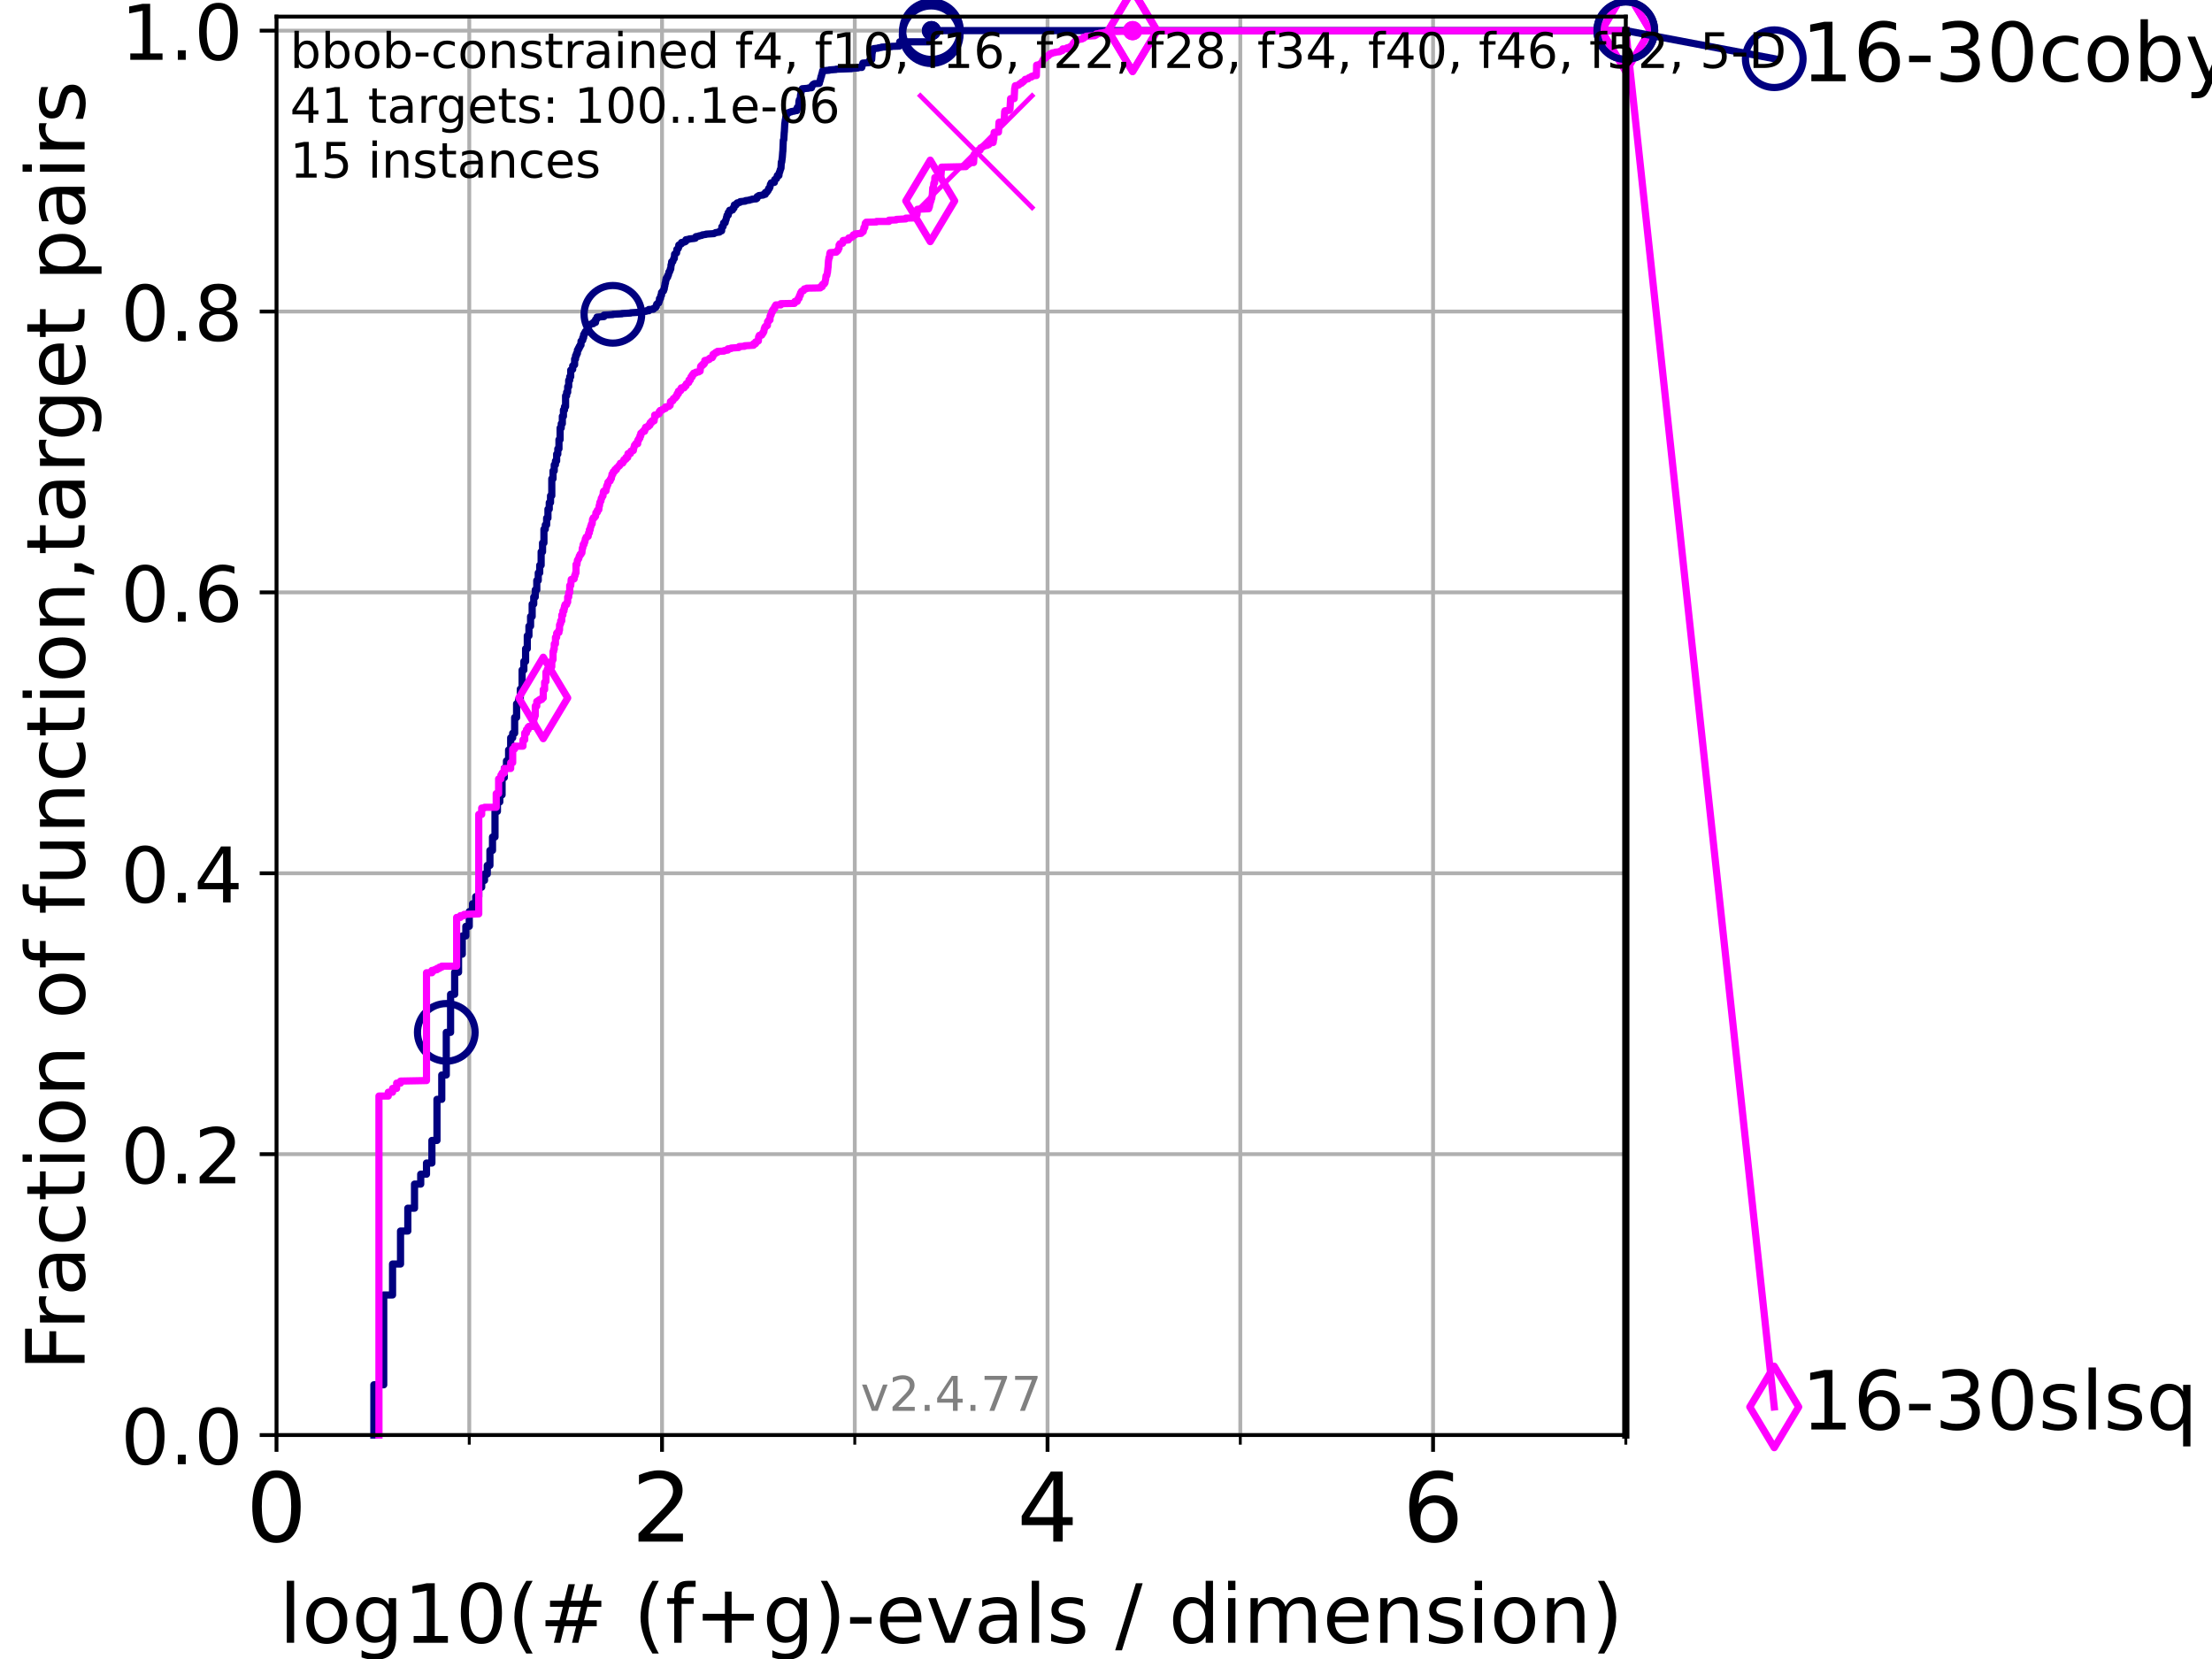 <?xml version="1.0" encoding="utf-8" standalone="no"?>
<!DOCTYPE svg PUBLIC "-//W3C//DTD SVG 1.1//EN"
  "http://www.w3.org/Graphics/SVG/1.1/DTD/svg11.dtd">
<!-- Created with matplotlib (https://matplotlib.org/) -->
<svg height="345.6pt" version="1.1" viewBox="0 0 460.8 345.6" width="460.8pt" xmlns="http://www.w3.org/2000/svg" xmlns:xlink="http://www.w3.org/1999/xlink">
 <defs>
  <style type="text/css">*{stroke-linecap:butt;stroke-linejoin:round;}</style>
 </defs>
 <g id="figure_1">
  <g id="patch_1">
   <path d="M 0 345.6 
L 460.8 345.6 
L 460.8 0 
L 0 0 
z
" style="fill:#ffffff;"/>
  </g>
  <g id="axes_1">
   <g id="patch_2">
    <path d="M 57.6 298.944 
L 338.688 298.944 
L 338.688 3.456 
L 57.6 3.456 
z
" style="fill:#ffffff;"/>
   </g>
   <g id="matplotlib.axis_1">
    <g id="xtick_1">
     <g id="line2d_1">
      <path clip-path="url(#p54b9cd5a36)" d="M 57.6 298.944 
L 57.6 3.456 
" style="fill:none;stroke:#b0b0b0;stroke-linecap:square;stroke-width:0.8;"/>
     </g>
     <g id="line2d_2">
      <defs>
       <path d="M 0 0 
L 0 3.5 
" id="mf9a3d7fd07" style="stroke:#000000;stroke-width:0.8;"/>
      </defs>
      <g>
       <use style="stroke:#000000;stroke-width:0.8;" x="57.6" xlink:href="#mf9a3d7fd07" y="298.944"/>
      </g>
     </g>
     <g id="text_1">
      <!-- 0 -->
      <g transform="translate(51.237 321.141)scale(0.2 -0.2)">
       <defs>
        <path d="M 31.781 66.406 
Q 24.172 66.406 20.328 58.906 
Q 16.5 51.422 16.5 36.375 
Q 16.5 21.391 20.328 13.891 
Q 24.172 6.391 31.781 6.391 
Q 39.453 6.391 43.281 13.891 
Q 47.125 21.391 47.125 36.375 
Q 47.125 51.422 43.281 58.906 
Q 39.453 66.406 31.781 66.406 
z
M 31.781 74.219 
Q 44.047 74.219 50.516 64.516 
Q 56.984 54.828 56.984 36.375 
Q 56.984 17.969 50.516 8.266 
Q 44.047 -1.422 31.781 -1.422 
Q 19.531 -1.422 13.062 8.266 
Q 6.594 17.969 6.594 36.375 
Q 6.594 54.828 13.062 64.516 
Q 19.531 74.219 31.781 74.219 
z
" id="DejaVuSans-48"/>
       </defs>
       <use xlink:href="#DejaVuSans-48"/>
      </g>
     </g>
    </g>
    <g id="xtick_2">
     <g id="line2d_3">
      <path clip-path="url(#p54b9cd5a36)" d="M 137.911 298.944 
L 137.911 3.456 
" style="fill:none;stroke:#b0b0b0;stroke-linecap:square;stroke-width:0.8;"/>
     </g>
     <g id="line2d_4">
      <g>
       <use style="stroke:#000000;stroke-width:0.8;" x="137.911" xlink:href="#mf9a3d7fd07" y="298.944"/>
      </g>
     </g>
     <g id="text_2">
      <!-- 2 -->
      <g transform="translate(131.548 321.141)scale(0.2 -0.2)">
       <defs>
        <path d="M 19.188 8.297 
L 53.609 8.297 
L 53.609 0 
L 7.328 0 
L 7.328 8.297 
Q 12.938 14.109 22.625 23.891 
Q 32.328 33.688 34.812 36.531 
Q 39.547 41.844 41.422 45.531 
Q 43.312 49.219 43.312 52.781 
Q 43.312 58.594 39.234 62.25 
Q 35.156 65.922 28.609 65.922 
Q 23.969 65.922 18.812 64.312 
Q 13.672 62.703 7.812 59.422 
L 7.812 69.391 
Q 13.766 71.781 18.938 73 
Q 24.125 74.219 28.422 74.219 
Q 39.75 74.219 46.484 68.547 
Q 53.219 62.891 53.219 53.422 
Q 53.219 48.922 51.531 44.891 
Q 49.859 40.875 45.406 35.406 
Q 44.188 33.984 37.641 27.219 
Q 31.109 20.453 19.188 8.297 
z
" id="DejaVuSans-50"/>
       </defs>
       <use xlink:href="#DejaVuSans-50"/>
      </g>
     </g>
    </g>
    <g id="xtick_3">
     <g id="line2d_5">
      <path clip-path="url(#p54b9cd5a36)" d="M 218.222 298.944 
L 218.222 3.456 
" style="fill:none;stroke:#b0b0b0;stroke-linecap:square;stroke-width:0.8;"/>
     </g>
     <g id="line2d_6">
      <g>
       <use style="stroke:#000000;stroke-width:0.8;" x="218.222" xlink:href="#mf9a3d7fd07" y="298.944"/>
      </g>
     </g>
     <g id="text_3">
      <!-- 4 -->
      <g transform="translate(211.859 321.141)scale(0.2 -0.2)">
       <defs>
        <path d="M 37.797 64.312 
L 12.891 25.391 
L 37.797 25.391 
z
M 35.203 72.906 
L 47.609 72.906 
L 47.609 25.391 
L 58.016 25.391 
L 58.016 17.188 
L 47.609 17.188 
L 47.609 0 
L 37.797 0 
L 37.797 17.188 
L 4.891 17.188 
L 4.891 26.703 
z
" id="DejaVuSans-52"/>
       </defs>
       <use xlink:href="#DejaVuSans-52"/>
      </g>
     </g>
    </g>
    <g id="xtick_4">
     <g id="line2d_7">
      <path clip-path="url(#p54b9cd5a36)" d="M 298.533 298.944 
L 298.533 3.456 
" style="fill:none;stroke:#b0b0b0;stroke-linecap:square;stroke-width:0.8;"/>
     </g>
     <g id="line2d_8">
      <g>
       <use style="stroke:#000000;stroke-width:0.8;" x="298.533" xlink:href="#mf9a3d7fd07" y="298.944"/>
      </g>
     </g>
     <g id="text_4">
      <!-- 6 -->
      <g transform="translate(292.17 321.141)scale(0.2 -0.2)">
       <defs>
        <path d="M 33.016 40.375 
Q 26.375 40.375 22.484 35.828 
Q 18.609 31.297 18.609 23.391 
Q 18.609 15.531 22.484 10.953 
Q 26.375 6.391 33.016 6.391 
Q 39.656 6.391 43.531 10.953 
Q 47.406 15.531 47.406 23.391 
Q 47.406 31.297 43.531 35.828 
Q 39.656 40.375 33.016 40.375 
z
M 52.594 71.297 
L 52.594 62.312 
Q 48.875 64.062 45.094 64.984 
Q 41.312 65.922 37.594 65.922 
Q 27.828 65.922 22.672 59.328 
Q 17.531 52.734 16.797 39.406 
Q 19.672 43.656 24.016 45.922 
Q 28.375 48.188 33.594 48.188 
Q 44.578 48.188 50.953 41.516 
Q 57.328 34.859 57.328 23.391 
Q 57.328 12.156 50.688 5.359 
Q 44.047 -1.422 33.016 -1.422 
Q 20.359 -1.422 13.672 8.266 
Q 6.984 17.969 6.984 36.375 
Q 6.984 53.656 15.188 63.938 
Q 23.391 74.219 37.203 74.219 
Q 40.922 74.219 44.703 73.484 
Q 48.484 72.75 52.594 71.297 
z
" id="DejaVuSans-54"/>
       </defs>
       <use xlink:href="#DejaVuSans-54"/>
      </g>
     </g>
    </g>
    <g id="xtick_5">
     <g id="line2d_9">
      <path clip-path="url(#p54b9cd5a36)" d="M 97.755 298.944 
L 97.755 3.456 
" style="fill:none;stroke:#b0b0b0;stroke-linecap:square;stroke-width:0.8;"/>
     </g>
     <g id="line2d_10">
      <defs>
       <path d="M 0 0 
L 0 2 
" id="m457c57d375" style="stroke:#000000;stroke-width:0.6;"/>
      </defs>
      <g>
       <use style="stroke:#000000;stroke-width:0.6;" x="97.755" xlink:href="#m457c57d375" y="298.944"/>
      </g>
     </g>
    </g>
    <g id="xtick_6">
     <g id="line2d_11">
      <path clip-path="url(#p54b9cd5a36)" d="M 178.066 298.944 
L 178.066 3.456 
" style="fill:none;stroke:#b0b0b0;stroke-linecap:square;stroke-width:0.8;"/>
     </g>
     <g id="line2d_12">
      <g>
       <use style="stroke:#000000;stroke-width:0.6;" x="178.066" xlink:href="#m457c57d375" y="298.944"/>
      </g>
     </g>
    </g>
    <g id="xtick_7">
     <g id="line2d_13">
      <path clip-path="url(#p54b9cd5a36)" d="M 258.377 298.944 
L 258.377 3.456 
" style="fill:none;stroke:#b0b0b0;stroke-linecap:square;stroke-width:0.8;"/>
     </g>
     <g id="line2d_14">
      <g>
       <use style="stroke:#000000;stroke-width:0.6;" x="258.377" xlink:href="#m457c57d375" y="298.944"/>
      </g>
     </g>
    </g>
    <g id="xtick_8">
     <g id="line2d_15">
      <path clip-path="url(#p54b9cd5a36)" d="M 338.688 298.944 
L 338.688 3.456 
" style="fill:none;stroke:#b0b0b0;stroke-linecap:square;stroke-width:0.8;"/>
     </g>
     <g id="line2d_16">
      <g>
       <use style="stroke:#000000;stroke-width:0.6;" x="338.688" xlink:href="#m457c57d375" y="298.944"/>
      </g>
     </g>
    </g>
    <g id="text_5">
     <!-- log10(# (f+g)-evals / dimension) -->
     <g transform="translate(58.145 342.218)scale(0.17 -0.17)">
      <defs>
       <path d="M 9.422 75.984 
L 18.406 75.984 
L 18.406 0 
L 9.422 0 
z
" id="DejaVuSans-108"/>
       <path d="M 30.609 48.391 
Q 23.391 48.391 19.188 42.75 
Q 14.984 37.109 14.984 27.297 
Q 14.984 17.484 19.156 11.844 
Q 23.344 6.203 30.609 6.203 
Q 37.797 6.203 41.984 11.859 
Q 46.188 17.531 46.188 27.297 
Q 46.188 37.016 41.984 42.703 
Q 37.797 48.391 30.609 48.391 
z
M 30.609 56 
Q 42.328 56 49.016 48.375 
Q 55.719 40.766 55.719 27.297 
Q 55.719 13.875 49.016 6.219 
Q 42.328 -1.422 30.609 -1.422 
Q 18.844 -1.422 12.172 6.219 
Q 5.516 13.875 5.516 27.297 
Q 5.516 40.766 12.172 48.375 
Q 18.844 56 30.609 56 
z
" id="DejaVuSans-111"/>
       <path d="M 45.406 27.984 
Q 45.406 37.75 41.375 43.109 
Q 37.359 48.484 30.078 48.484 
Q 22.859 48.484 18.828 43.109 
Q 14.797 37.75 14.797 27.984 
Q 14.797 18.266 18.828 12.891 
Q 22.859 7.516 30.078 7.516 
Q 37.359 7.516 41.375 12.891 
Q 45.406 18.266 45.406 27.984 
z
M 54.391 6.781 
Q 54.391 -7.172 48.188 -13.984 
Q 42 -20.797 29.203 -20.797 
Q 24.469 -20.797 20.266 -20.094 
Q 16.062 -19.391 12.109 -17.922 
L 12.109 -9.188 
Q 16.062 -11.328 19.922 -12.344 
Q 23.781 -13.375 27.781 -13.375 
Q 36.625 -13.375 41.016 -8.766 
Q 45.406 -4.156 45.406 5.172 
L 45.406 9.625 
Q 42.625 4.781 38.281 2.391 
Q 33.938 0 27.875 0 
Q 17.828 0 11.672 7.656 
Q 5.516 15.328 5.516 27.984 
Q 5.516 40.672 11.672 48.328 
Q 17.828 56 27.875 56 
Q 33.938 56 38.281 53.609 
Q 42.625 51.219 45.406 46.391 
L 45.406 54.688 
L 54.391 54.688 
z
" id="DejaVuSans-103"/>
       <path d="M 12.406 8.297 
L 28.516 8.297 
L 28.516 63.922 
L 10.984 60.406 
L 10.984 69.391 
L 28.422 72.906 
L 38.281 72.906 
L 38.281 8.297 
L 54.391 8.297 
L 54.391 0 
L 12.406 0 
z
" id="DejaVuSans-49"/>
       <path d="M 31 75.875 
Q 24.469 64.656 21.281 53.656 
Q 18.109 42.672 18.109 31.391 
Q 18.109 20.125 21.312 9.062 
Q 24.516 -2 31 -13.188 
L 23.188 -13.188 
Q 15.875 -1.703 12.234 9.375 
Q 8.594 20.453 8.594 31.391 
Q 8.594 42.281 12.203 53.312 
Q 15.828 64.359 23.188 75.875 
z
" id="DejaVuSans-40"/>
       <path d="M 51.125 44 
L 36.922 44 
L 32.812 27.688 
L 47.125 27.688 
z
M 43.797 71.781 
L 38.719 51.516 
L 52.984 51.516 
L 58.109 71.781 
L 65.922 71.781 
L 60.891 51.516 
L 76.125 51.516 
L 76.125 44 
L 58.984 44 
L 54.984 27.688 
L 70.516 27.688 
L 70.516 20.219 
L 53.078 20.219 
L 48 0 
L 40.188 0 
L 45.219 20.219 
L 30.906 20.219 
L 25.875 0 
L 18.016 0 
L 23.094 20.219 
L 7.719 20.219 
L 7.719 27.688 
L 24.906 27.688 
L 29 44 
L 13.281 44 
L 13.281 51.516 
L 30.906 51.516 
L 35.891 71.781 
z
" id="DejaVuSans-35"/>
       <path id="DejaVuSans-32"/>
       <path d="M 37.109 75.984 
L 37.109 68.5 
L 28.516 68.5 
Q 23.688 68.5 21.797 66.547 
Q 19.922 64.594 19.922 59.516 
L 19.922 54.688 
L 34.719 54.688 
L 34.719 47.703 
L 19.922 47.703 
L 19.922 0 
L 10.891 0 
L 10.891 47.703 
L 2.297 47.703 
L 2.297 54.688 
L 10.891 54.688 
L 10.891 58.5 
Q 10.891 67.625 15.141 71.797 
Q 19.391 75.984 28.609 75.984 
z
" id="DejaVuSans-102"/>
       <path d="M 46 62.703 
L 46 35.5 
L 73.188 35.5 
L 73.188 27.203 
L 46 27.203 
L 46 0 
L 37.797 0 
L 37.797 27.203 
L 10.594 27.203 
L 10.594 35.5 
L 37.797 35.5 
L 37.797 62.703 
z
" id="DejaVuSans-43"/>
       <path d="M 8.016 75.875 
L 15.828 75.875 
Q 23.141 64.359 26.781 53.312 
Q 30.422 42.281 30.422 31.391 
Q 30.422 20.453 26.781 9.375 
Q 23.141 -1.703 15.828 -13.188 
L 8.016 -13.188 
Q 14.5 -2 17.703 9.062 
Q 20.906 20.125 20.906 31.391 
Q 20.906 42.672 17.703 53.656 
Q 14.5 64.656 8.016 75.875 
z
" id="DejaVuSans-41"/>
       <path d="M 4.891 31.391 
L 31.203 31.391 
L 31.203 23.391 
L 4.891 23.391 
z
" id="DejaVuSans-45"/>
       <path d="M 56.203 29.594 
L 56.203 25.203 
L 14.891 25.203 
Q 15.484 15.922 20.484 11.062 
Q 25.484 6.203 34.422 6.203 
Q 39.594 6.203 44.453 7.469 
Q 49.312 8.734 54.109 11.281 
L 54.109 2.781 
Q 49.266 0.734 44.188 -0.344 
Q 39.109 -1.422 33.891 -1.422 
Q 20.797 -1.422 13.156 6.188 
Q 5.516 13.812 5.516 26.812 
Q 5.516 40.234 12.766 48.109 
Q 20.016 56 32.328 56 
Q 43.359 56 49.781 48.891 
Q 56.203 41.797 56.203 29.594 
z
M 47.219 32.234 
Q 47.125 39.594 43.094 43.984 
Q 39.062 48.391 32.422 48.391 
Q 24.906 48.391 20.391 44.141 
Q 15.875 39.891 15.188 32.172 
z
" id="DejaVuSans-101"/>
       <path d="M 2.984 54.688 
L 12.5 54.688 
L 29.594 8.797 
L 46.688 54.688 
L 56.203 54.688 
L 35.688 0 
L 23.484 0 
z
" id="DejaVuSans-118"/>
       <path d="M 34.281 27.484 
Q 23.391 27.484 19.188 25 
Q 14.984 22.516 14.984 16.5 
Q 14.984 11.719 18.141 8.906 
Q 21.297 6.109 26.703 6.109 
Q 34.188 6.109 38.703 11.406 
Q 43.219 16.703 43.219 25.484 
L 43.219 27.484 
z
M 52.203 31.203 
L 52.203 0 
L 43.219 0 
L 43.219 8.297 
Q 40.141 3.328 35.547 0.953 
Q 30.953 -1.422 24.312 -1.422 
Q 15.922 -1.422 10.953 3.297 
Q 6 8.016 6 15.922 
Q 6 25.141 12.172 29.828 
Q 18.359 34.516 30.609 34.516 
L 43.219 34.516 
L 43.219 35.406 
Q 43.219 41.609 39.141 45 
Q 35.062 48.391 27.688 48.391 
Q 23 48.391 18.547 47.266 
Q 14.109 46.141 10.016 43.891 
L 10.016 52.203 
Q 14.938 54.109 19.578 55.047 
Q 24.219 56 28.609 56 
Q 40.484 56 46.344 49.844 
Q 52.203 43.703 52.203 31.203 
z
" id="DejaVuSans-97"/>
       <path d="M 44.281 53.078 
L 44.281 44.578 
Q 40.484 46.531 36.375 47.5 
Q 32.281 48.484 27.875 48.484 
Q 21.188 48.484 17.844 46.438 
Q 14.5 44.391 14.5 40.281 
Q 14.5 37.156 16.891 35.375 
Q 19.281 33.594 26.516 31.984 
L 29.594 31.297 
Q 39.156 29.25 43.188 25.516 
Q 47.219 21.781 47.219 15.094 
Q 47.219 7.469 41.188 3.016 
Q 35.156 -1.422 24.609 -1.422 
Q 20.219 -1.422 15.453 -0.562 
Q 10.688 0.297 5.422 2 
L 5.422 11.281 
Q 10.406 8.688 15.234 7.391 
Q 20.062 6.109 24.812 6.109 
Q 31.156 6.109 34.562 8.281 
Q 37.984 10.453 37.984 14.406 
Q 37.984 18.062 35.516 20.016 
Q 33.062 21.969 24.703 23.781 
L 21.578 24.516 
Q 13.234 26.266 9.516 29.906 
Q 5.812 33.547 5.812 39.891 
Q 5.812 47.609 11.281 51.797 
Q 16.75 56 26.812 56 
Q 31.781 56 36.172 55.266 
Q 40.578 54.547 44.281 53.078 
z
" id="DejaVuSans-115"/>
       <path d="M 25.391 72.906 
L 33.688 72.906 
L 8.297 -9.281 
L 0 -9.281 
z
" id="DejaVuSans-47"/>
       <path d="M 45.406 46.391 
L 45.406 75.984 
L 54.391 75.984 
L 54.391 0 
L 45.406 0 
L 45.406 8.203 
Q 42.578 3.328 38.25 0.953 
Q 33.938 -1.422 27.875 -1.422 
Q 17.969 -1.422 11.734 6.484 
Q 5.516 14.406 5.516 27.297 
Q 5.516 40.188 11.734 48.094 
Q 17.969 56 27.875 56 
Q 33.938 56 38.25 53.625 
Q 42.578 51.266 45.406 46.391 
z
M 14.797 27.297 
Q 14.797 17.391 18.875 11.75 
Q 22.953 6.109 30.078 6.109 
Q 37.203 6.109 41.297 11.75 
Q 45.406 17.391 45.406 27.297 
Q 45.406 37.203 41.297 42.844 
Q 37.203 48.484 30.078 48.484 
Q 22.953 48.484 18.875 42.844 
Q 14.797 37.203 14.797 27.297 
z
" id="DejaVuSans-100"/>
       <path d="M 9.422 54.688 
L 18.406 54.688 
L 18.406 0 
L 9.422 0 
z
M 9.422 75.984 
L 18.406 75.984 
L 18.406 64.594 
L 9.422 64.594 
z
" id="DejaVuSans-105"/>
       <path d="M 52 44.188 
Q 55.375 50.25 60.062 53.125 
Q 64.75 56 71.094 56 
Q 79.641 56 84.281 50.016 
Q 88.922 44.047 88.922 33.016 
L 88.922 0 
L 79.891 0 
L 79.891 32.719 
Q 79.891 40.578 77.094 44.375 
Q 74.312 48.188 68.609 48.188 
Q 61.625 48.188 57.562 43.547 
Q 53.516 38.922 53.516 30.906 
L 53.516 0 
L 44.484 0 
L 44.484 32.719 
Q 44.484 40.625 41.703 44.406 
Q 38.922 48.188 33.109 48.188 
Q 26.219 48.188 22.156 43.531 
Q 18.109 38.875 18.109 30.906 
L 18.109 0 
L 9.078 0 
L 9.078 54.688 
L 18.109 54.688 
L 18.109 46.188 
Q 21.188 51.219 25.484 53.609 
Q 29.781 56 35.688 56 
Q 41.656 56 45.828 52.969 
Q 50 49.953 52 44.188 
z
" id="DejaVuSans-109"/>
       <path d="M 54.891 33.016 
L 54.891 0 
L 45.906 0 
L 45.906 32.719 
Q 45.906 40.484 42.875 44.328 
Q 39.844 48.188 33.797 48.188 
Q 26.516 48.188 22.312 43.547 
Q 18.109 38.922 18.109 30.906 
L 18.109 0 
L 9.078 0 
L 9.078 54.688 
L 18.109 54.688 
L 18.109 46.188 
Q 21.344 51.125 25.703 53.562 
Q 30.078 56 35.797 56 
Q 45.219 56 50.047 50.172 
Q 54.891 44.344 54.891 33.016 
z
" id="DejaVuSans-110"/>
      </defs>
      <use xlink:href="#DejaVuSans-108"/>
      <use x="27.783" xlink:href="#DejaVuSans-111"/>
      <use x="88.965" xlink:href="#DejaVuSans-103"/>
      <use x="152.441" xlink:href="#DejaVuSans-49"/>
      <use x="216.064" xlink:href="#DejaVuSans-48"/>
      <use x="279.688" xlink:href="#DejaVuSans-40"/>
      <use x="318.701" xlink:href="#DejaVuSans-35"/>
      <use x="402.49" xlink:href="#DejaVuSans-32"/>
      <use x="434.277" xlink:href="#DejaVuSans-40"/>
      <use x="473.291" xlink:href="#DejaVuSans-102"/>
      <use x="508.496" xlink:href="#DejaVuSans-43"/>
      <use x="592.285" xlink:href="#DejaVuSans-103"/>
      <use x="655.762" xlink:href="#DejaVuSans-41"/>
      <use x="694.775" xlink:href="#DejaVuSans-45"/>
      <use x="730.859" xlink:href="#DejaVuSans-101"/>
      <use x="792.383" xlink:href="#DejaVuSans-118"/>
      <use x="851.562" xlink:href="#DejaVuSans-97"/>
      <use x="912.842" xlink:href="#DejaVuSans-108"/>
      <use x="940.625" xlink:href="#DejaVuSans-115"/>
      <use x="992.725" xlink:href="#DejaVuSans-32"/>
      <use x="1024.512" xlink:href="#DejaVuSans-47"/>
      <use x="1058.203" xlink:href="#DejaVuSans-32"/>
      <use x="1089.99" xlink:href="#DejaVuSans-100"/>
      <use x="1153.467" xlink:href="#DejaVuSans-105"/>
      <use x="1181.25" xlink:href="#DejaVuSans-109"/>
      <use x="1278.662" xlink:href="#DejaVuSans-101"/>
      <use x="1340.186" xlink:href="#DejaVuSans-110"/>
      <use x="1403.564" xlink:href="#DejaVuSans-115"/>
      <use x="1455.664" xlink:href="#DejaVuSans-105"/>
      <use x="1483.447" xlink:href="#DejaVuSans-111"/>
      <use x="1544.629" xlink:href="#DejaVuSans-110"/>
      <use x="1608.008" xlink:href="#DejaVuSans-41"/>
     </g>
    </g>
   </g>
   <g id="matplotlib.axis_2">
    <g id="ytick_1">
     <g id="line2d_17">
      <path clip-path="url(#p54b9cd5a36)" d="M 57.6 298.944 
L 338.688 298.944 
" style="fill:none;stroke:#b0b0b0;stroke-linecap:square;stroke-width:0.8;"/>
     </g>
     <g id="line2d_18">
      <defs>
       <path d="M 0 0 
L -3.5 0 
" id="m7c433d462e" style="stroke:#000000;stroke-width:0.8;"/>
      </defs>
      <g>
       <use style="stroke:#000000;stroke-width:0.8;" x="57.6" xlink:href="#m7c433d462e" y="298.944"/>
      </g>
     </g>
     <g id="text_6">
      <!-- 0.0 -->
      <g transform="translate(25.155 305.023)scale(0.16 -0.16)">
       <defs>
        <path d="M 10.688 12.406 
L 21 12.406 
L 21 0 
L 10.688 0 
z
" id="DejaVuSans-46"/>
       </defs>
       <use xlink:href="#DejaVuSans-48"/>
       <use x="63.623" xlink:href="#DejaVuSans-46"/>
       <use x="95.41" xlink:href="#DejaVuSans-48"/>
      </g>
     </g>
    </g>
    <g id="ytick_2">
     <g id="line2d_19">
      <path clip-path="url(#p54b9cd5a36)" d="M 57.6 240.432 
L 338.688 240.432 
" style="fill:none;stroke:#b0b0b0;stroke-linecap:square;stroke-width:0.8;"/>
     </g>
     <g id="line2d_20">
      <g>
       <use style="stroke:#000000;stroke-width:0.8;" x="57.6" xlink:href="#m7c433d462e" y="240.432"/>
      </g>
     </g>
     <g id="text_7">
      <!-- 0.2 -->
      <g transform="translate(25.155 246.51)scale(0.16 -0.16)">
       <use xlink:href="#DejaVuSans-48"/>
       <use x="63.623" xlink:href="#DejaVuSans-46"/>
       <use x="95.41" xlink:href="#DejaVuSans-50"/>
      </g>
     </g>
    </g>
    <g id="ytick_3">
     <g id="line2d_21">
      <path clip-path="url(#p54b9cd5a36)" d="M 57.6 181.919 
L 338.688 181.919 
" style="fill:none;stroke:#b0b0b0;stroke-linecap:square;stroke-width:0.8;"/>
     </g>
     <g id="line2d_22">
      <g>
       <use style="stroke:#000000;stroke-width:0.8;" x="57.6" xlink:href="#m7c433d462e" y="181.919"/>
      </g>
     </g>
     <g id="text_8">
      <!-- 0.4 -->
      <g transform="translate(25.155 187.998)scale(0.16 -0.16)">
       <use xlink:href="#DejaVuSans-48"/>
       <use x="63.623" xlink:href="#DejaVuSans-46"/>
       <use x="95.41" xlink:href="#DejaVuSans-52"/>
      </g>
     </g>
    </g>
    <g id="ytick_4">
     <g id="line2d_23">
      <path clip-path="url(#p54b9cd5a36)" d="M 57.6 123.407 
L 338.688 123.407 
" style="fill:none;stroke:#b0b0b0;stroke-linecap:square;stroke-width:0.8;"/>
     </g>
     <g id="line2d_24">
      <g>
       <use style="stroke:#000000;stroke-width:0.8;" x="57.6" xlink:href="#m7c433d462e" y="123.407"/>
      </g>
     </g>
     <g id="text_9">
      <!-- 0.6 -->
      <g transform="translate(25.155 129.485)scale(0.16 -0.16)">
       <use xlink:href="#DejaVuSans-48"/>
       <use x="63.623" xlink:href="#DejaVuSans-46"/>
       <use x="95.41" xlink:href="#DejaVuSans-54"/>
      </g>
     </g>
    </g>
    <g id="ytick_5">
     <g id="line2d_25">
      <path clip-path="url(#p54b9cd5a36)" d="M 57.6 64.894 
L 338.688 64.894 
" style="fill:none;stroke:#b0b0b0;stroke-linecap:square;stroke-width:0.8;"/>
     </g>
     <g id="line2d_26">
      <g>
       <use style="stroke:#000000;stroke-width:0.8;" x="57.6" xlink:href="#m7c433d462e" y="64.894"/>
      </g>
     </g>
     <g id="text_10">
      <!-- 0.8 -->
      <g transform="translate(25.155 70.973)scale(0.16 -0.16)">
       <defs>
        <path d="M 31.781 34.625 
Q 24.75 34.625 20.719 30.859 
Q 16.703 27.094 16.703 20.516 
Q 16.703 13.922 20.719 10.156 
Q 24.75 6.391 31.781 6.391 
Q 38.812 6.391 42.859 10.172 
Q 46.922 13.969 46.922 20.516 
Q 46.922 27.094 42.891 30.859 
Q 38.875 34.625 31.781 34.625 
z
M 21.922 38.812 
Q 15.578 40.375 12.031 44.719 
Q 8.5 49.078 8.5 55.328 
Q 8.5 64.062 14.719 69.141 
Q 20.953 74.219 31.781 74.219 
Q 42.672 74.219 48.875 69.141 
Q 55.078 64.062 55.078 55.328 
Q 55.078 49.078 51.531 44.719 
Q 48 40.375 41.703 38.812 
Q 48.828 37.156 52.797 32.312 
Q 56.781 27.484 56.781 20.516 
Q 56.781 9.906 50.312 4.234 
Q 43.844 -1.422 31.781 -1.422 
Q 19.734 -1.422 13.25 4.234 
Q 6.781 9.906 6.781 20.516 
Q 6.781 27.484 10.781 32.312 
Q 14.797 37.156 21.922 38.812 
z
M 18.312 54.391 
Q 18.312 48.734 21.844 45.562 
Q 25.391 42.391 31.781 42.391 
Q 38.141 42.391 41.719 45.562 
Q 45.312 48.734 45.312 54.391 
Q 45.312 60.062 41.719 63.234 
Q 38.141 66.406 31.781 66.406 
Q 25.391 66.406 21.844 63.234 
Q 18.312 60.062 18.312 54.391 
z
" id="DejaVuSans-56"/>
       </defs>
       <use xlink:href="#DejaVuSans-48"/>
       <use x="63.623" xlink:href="#DejaVuSans-46"/>
       <use x="95.41" xlink:href="#DejaVuSans-56"/>
      </g>
     </g>
    </g>
    <g id="ytick_6">
     <g id="line2d_27">
      <path clip-path="url(#p54b9cd5a36)" d="M 57.6 6.382 
L 338.688 6.382 
" style="fill:none;stroke:#b0b0b0;stroke-linecap:square;stroke-width:0.8;"/>
     </g>
     <g id="line2d_28">
      <g>
       <use style="stroke:#000000;stroke-width:0.8;" x="57.6" xlink:href="#m7c433d462e" y="6.382"/>
      </g>
     </g>
     <g id="text_11">
      <!-- 1.0 -->
      <g transform="translate(25.155 12.46)scale(0.16 -0.16)">
       <use xlink:href="#DejaVuSans-49"/>
       <use x="63.623" xlink:href="#DejaVuSans-46"/>
       <use x="95.41" xlink:href="#DejaVuSans-48"/>
      </g>
     </g>
    </g>
    <g id="text_12">
     <!-- Fraction of function,target pairs -->
     <g transform="translate(17.62 285.585)rotate(-90)scale(0.17 -0.17)">
      <defs>
       <path d="M 9.812 72.906 
L 51.703 72.906 
L 51.703 64.594 
L 19.672 64.594 
L 19.672 43.109 
L 48.578 43.109 
L 48.578 34.812 
L 19.672 34.812 
L 19.672 0 
L 9.812 0 
z
" id="DejaVuSans-70"/>
       <path d="M 41.109 46.297 
Q 39.594 47.172 37.812 47.578 
Q 36.031 48 33.891 48 
Q 26.266 48 22.188 43.047 
Q 18.109 38.094 18.109 28.812 
L 18.109 0 
L 9.078 0 
L 9.078 54.688 
L 18.109 54.688 
L 18.109 46.188 
Q 20.953 51.172 25.484 53.578 
Q 30.031 56 36.531 56 
Q 37.453 56 38.578 55.875 
Q 39.703 55.766 41.062 55.516 
z
" id="DejaVuSans-114"/>
       <path d="M 48.781 52.594 
L 48.781 44.188 
Q 44.969 46.297 41.141 47.344 
Q 37.312 48.391 33.406 48.391 
Q 24.656 48.391 19.812 42.844 
Q 14.984 37.312 14.984 27.297 
Q 14.984 17.281 19.812 11.734 
Q 24.656 6.203 33.406 6.203 
Q 37.312 6.203 41.141 7.25 
Q 44.969 8.297 48.781 10.406 
L 48.781 2.094 
Q 45.016 0.344 40.984 -0.531 
Q 36.969 -1.422 32.422 -1.422 
Q 20.062 -1.422 12.781 6.344 
Q 5.516 14.109 5.516 27.297 
Q 5.516 40.672 12.859 48.328 
Q 20.219 56 33.016 56 
Q 37.156 56 41.109 55.141 
Q 45.062 54.297 48.781 52.594 
z
" id="DejaVuSans-99"/>
       <path d="M 18.312 70.219 
L 18.312 54.688 
L 36.812 54.688 
L 36.812 47.703 
L 18.312 47.703 
L 18.312 18.016 
Q 18.312 11.328 20.141 9.422 
Q 21.969 7.516 27.594 7.516 
L 36.812 7.516 
L 36.812 0 
L 27.594 0 
Q 17.188 0 13.234 3.875 
Q 9.281 7.766 9.281 18.016 
L 9.281 47.703 
L 2.688 47.703 
L 2.688 54.688 
L 9.281 54.688 
L 9.281 70.219 
z
" id="DejaVuSans-116"/>
       <path d="M 8.5 21.578 
L 8.5 54.688 
L 17.484 54.688 
L 17.484 21.922 
Q 17.484 14.156 20.5 10.266 
Q 23.531 6.391 29.594 6.391 
Q 36.859 6.391 41.078 11.031 
Q 45.312 15.672 45.312 23.688 
L 45.312 54.688 
L 54.297 54.688 
L 54.297 0 
L 45.312 0 
L 45.312 8.406 
Q 42.047 3.422 37.719 1 
Q 33.406 -1.422 27.688 -1.422 
Q 18.266 -1.422 13.375 4.438 
Q 8.5 10.297 8.5 21.578 
z
M 31.109 56 
z
" id="DejaVuSans-117"/>
       <path d="M 11.719 12.406 
L 22.016 12.406 
L 22.016 4 
L 14.016 -11.625 
L 7.719 -11.625 
L 11.719 4 
z
" id="DejaVuSans-44"/>
       <path d="M 18.109 8.203 
L 18.109 -20.797 
L 9.078 -20.797 
L 9.078 54.688 
L 18.109 54.688 
L 18.109 46.391 
Q 20.953 51.266 25.266 53.625 
Q 29.594 56 35.594 56 
Q 45.562 56 51.781 48.094 
Q 58.016 40.188 58.016 27.297 
Q 58.016 14.406 51.781 6.484 
Q 45.562 -1.422 35.594 -1.422 
Q 29.594 -1.422 25.266 0.953 
Q 20.953 3.328 18.109 8.203 
z
M 48.688 27.297 
Q 48.688 37.203 44.609 42.844 
Q 40.531 48.484 33.406 48.484 
Q 26.266 48.484 22.188 42.844 
Q 18.109 37.203 18.109 27.297 
Q 18.109 17.391 22.188 11.75 
Q 26.266 6.109 33.406 6.109 
Q 40.531 6.109 44.609 11.75 
Q 48.688 17.391 48.688 27.297 
z
" id="DejaVuSans-112"/>
      </defs>
      <use xlink:href="#DejaVuSans-70"/>
      <use x="50.27" xlink:href="#DejaVuSans-114"/>
      <use x="91.383" xlink:href="#DejaVuSans-97"/>
      <use x="152.662" xlink:href="#DejaVuSans-99"/>
      <use x="207.643" xlink:href="#DejaVuSans-116"/>
      <use x="246.852" xlink:href="#DejaVuSans-105"/>
      <use x="274.635" xlink:href="#DejaVuSans-111"/>
      <use x="335.816" xlink:href="#DejaVuSans-110"/>
      <use x="399.195" xlink:href="#DejaVuSans-32"/>
      <use x="430.982" xlink:href="#DejaVuSans-111"/>
      <use x="492.164" xlink:href="#DejaVuSans-102"/>
      <use x="527.369" xlink:href="#DejaVuSans-32"/>
      <use x="559.156" xlink:href="#DejaVuSans-102"/>
      <use x="594.361" xlink:href="#DejaVuSans-117"/>
      <use x="657.74" xlink:href="#DejaVuSans-110"/>
      <use x="721.119" xlink:href="#DejaVuSans-99"/>
      <use x="776.1" xlink:href="#DejaVuSans-116"/>
      <use x="815.309" xlink:href="#DejaVuSans-105"/>
      <use x="843.092" xlink:href="#DejaVuSans-111"/>
      <use x="904.273" xlink:href="#DejaVuSans-110"/>
      <use x="967.652" xlink:href="#DejaVuSans-44"/>
      <use x="999.439" xlink:href="#DejaVuSans-116"/>
      <use x="1038.648" xlink:href="#DejaVuSans-97"/>
      <use x="1099.928" xlink:href="#DejaVuSans-114"/>
      <use x="1139.291" xlink:href="#DejaVuSans-103"/>
      <use x="1202.768" xlink:href="#DejaVuSans-101"/>
      <use x="1264.291" xlink:href="#DejaVuSans-116"/>
      <use x="1303.5" xlink:href="#DejaVuSans-32"/>
      <use x="1335.287" xlink:href="#DejaVuSans-112"/>
      <use x="1398.764" xlink:href="#DejaVuSans-97"/>
      <use x="1460.043" xlink:href="#DejaVuSans-105"/>
      <use x="1487.826" xlink:href="#DejaVuSans-114"/>
      <use x="1528.939" xlink:href="#DejaVuSans-115"/>
     </g>
    </g>
   </g>
   <g id="line2d_29">
    <defs>
     <path d="M 0 1.5 
C 0.398 1.5 0.779 1.342 1.061 1.061 
C 1.342 0.779 1.5 0.398 1.5 0 
C 1.5 -0.398 1.342 -0.779 1.061 -1.061 
C 0.779 -1.342 0.398 -1.5 0 -1.5 
C -0.398 -1.5 -0.779 -1.342 -1.061 -1.061 
C -1.342 -0.779 -1.5 -0.398 -1.5 0 
C -1.5 0.398 -1.342 0.779 -1.061 1.061 
C -0.779 1.342 -0.398 1.5 0 1.5 
z
" id="m16aeb95822" style="stroke:#000080;"/>
    </defs>
    <g>
     <use style="fill:#000080;stroke:#000080;" x="194.04" xlink:href="#m16aeb95822" y="6.382"/>
     <use style="fill:#000080;stroke:#000080;" x="194.04" xlink:href="#m16aeb95822" y="6.382"/>
    </g>
   </g>
   <g id="line2d_30">
    <path d="M 77.885 298.944 
L 77.885 288.478 
L 79.939 288.478 
L 79.939 269.767 
L 81.776 269.767 
L 81.776 263.319 
L 83.438 263.319 
L 83.438 256.447 
L 84.956 256.447 
L 84.956 251.69 
L 86.351 251.69 
L 86.351 246.669 
L 87.644 246.669 
L 87.644 244.607 
L 88.847 244.607 
L 88.847 242.282 
L 89.973 242.282 
L 89.973 237.577 
L 91.03 237.577 
L 91.03 229.014 
L 92.027 229.014 
L 92.027 223.94 
L 92.969 223.94 
L 92.969 215.06 
L 93.864 215.06 
L 93.864 207.132 
L 94.715 207.132 
L 94.715 202.533 
L 95.526 202.533 
L 95.526 198.78 
L 96.301 198.78 
L 96.301 194.975 
L 97.044 194.975 
L 97.044 192.966 
L 97.755 192.966 
L 97.755 189.9 
L 98.439 189.9 
L 98.439 188.262 
L 99.098 188.262 
L 99.098 186.782 
L 99.732 186.782 
L 99.732 184.826 
L 100.344 184.826 
L 100.344 183.399 
L 100.935 183.399 
L 100.935 182.078 
L 101.507 182.078 
L 101.507 180.28 
L 102.06 180.28 
L 102.06 177.162 
L 102.597 177.162 
L 102.597 174.361 
L 103.118 174.361 
L 103.118 169.022 
L 103.623 169.022 
L 103.623 167.066 
L 104.115 167.066 
L 104.115 165.586 
L 104.592 165.586 
L 104.592 161.992 
L 105.057 161.992 
L 105.057 160.036 
L 105.51 160.036 
L 105.51 158.503 
L 105.952 158.503 
L 105.952 156.231 
L 106.383 156.231 
L 106.383 153.694 
L 106.803 153.694 
L 106.803 152.742 
L 107.213 152.742 
L 107.213 149.465 
L 107.614 149.465 
L 107.614 146.611 
L 108.006 146.611 
L 108.006 145.765 
L 108.389 145.765 
L 108.389 143.545 
L 108.764 143.545 
L 108.764 139.581 
L 109.132 139.581 
L 109.132 137.784 
L 109.491 137.784 
L 109.491 135.141 
L 109.843 135.141 
L 109.843 132.445 
L 110.189 132.445 
L 110.189 130.437 
L 110.527 130.437 
L 110.527 128.428 
L 110.86 128.428 
L 110.86 125.838 
L 111.186 125.838 
L 111.186 124.358 
L 111.506 124.358 
L 111.506 122.878 
L 111.82 122.878 
L 111.82 120.922 
L 112.128 120.922 
L 112.128 119.337 
L 112.432 119.337 
L 112.432 117.751 
L 112.73 117.751 
L 112.73 114.949 
L 113.023 114.949 
L 113.023 113.099 
L 113.311 113.099 
L 113.311 110.245 
L 113.595 110.245 
L 113.595 109.347 
L 113.874 109.347 
L 113.874 107.92 
L 114.148 107.92 
L 114.148 106.07 
L 114.419 106.07 
L 114.419 104.695 
L 114.685 104.695 
L 114.685 103.268 
L 114.947 103.268 
L 114.947 99.727 
L 115.206 99.727 
L 115.206 98.088 
L 115.46 98.088 
L 115.46 96.82 
L 115.711 96.82 
L 115.711 96.027 
L 115.959 96.027 
L 115.959 94.6 
L 116.203 94.6 
L 116.203 93.49 
L 116.443 93.49 
L 116.443 91.587 
L 116.68 91.587 
L 116.68 89.155 
L 116.914 89.155 
L 116.914 88.257 
L 117.145 88.257 
L 117.145 86.724 
L 117.373 86.724 
L 117.373 85.403 
L 117.598 85.403 
L 117.598 84.715 
L 117.821 84.715 
L 117.821 82.443 
L 118.04 82.443 
L 118.04 81.703 
L 118.257 81.703 
L 118.257 80.54 
L 118.471 80.54 
L 118.471 79.218 
L 118.682 79.218 
L 118.682 78.478 
L 118.891 78.478 
L 118.891 77.104 
L 119.097 77.104 
L 119.097 76.945 
L 119.301 76.945 
L 119.301 76.205 
L 119.503 76.205 
L 119.503 75.994 
L 119.702 75.994 
L 119.702 74.778 
L 119.899 74.778 
L 119.899 74.091 
L 120.094 74.091 
L 120.094 73.615 
L 120.287 73.615 
L 120.287 72.928 
L 120.477 72.928 
L 120.477 72.558 
L 120.666 72.558 
L 120.666 72.188 
L 120.852 72.188 
L 120.852 71.871 
L 121.037 71.871 
L 121.037 71.078 
L 121.219 71.078 
L 121.219 70.867 
L 121.4 70.867 
L 121.4 70.338 
L 121.579 70.338 
L 121.579 69.704 
L 121.756 69.704 
L 121.756 69.387 
L 121.931 69.387 
L 121.931 69.07 
L 122.105 69.07 
L 122.105 68.911 
L 122.277 68.911 
L 122.277 68.7 
L 122.447 68.7 
L 122.447 68.171 
L 122.615 68.171 
L 122.615 67.748 
L 122.782 67.748 
L 122.782 67.59 
L 123.274 67.484 
L 123.274 67.431 
L 123.594 67.431 
L 123.594 67.167 
L 124.063 67.167 
L 124.063 66.586 
L 124.216 66.586 
L 124.216 66.427 
L 124.369 66.427 
L 124.369 66.057 
L 125.823 65.951 
L 125.823 65.634 
L 127.674 65.528 
L 127.674 65.476 
L 129.574 65.37 
L 129.574 65.317 
L 131.389 65.211 
L 131.389 65.158 
L 133.216 65.053 
L 133.307 64.947 
L 134.619 64.841 
L 134.619 64.736 
L 135.159 64.736 
L 135.159 64.471 
L 136.112 64.418 
L 136.189 64.207 
L 136.532 64.101 
L 136.57 63.996 
L 136.72 63.89 
L 136.795 63.361 
L 136.98 63.256 
L 136.98 63.203 
L 137.235 63.097 
L 137.308 62.674 
L 137.38 62.674 
L 137.38 62.198 
L 137.594 62.146 
L 137.665 61.511 
L 137.806 61.511 
L 137.806 60.93 
L 137.946 60.93 
L 138.015 60.666 
L 138.222 60.613 
L 138.29 60.243 
L 138.358 60.243 
L 138.46 59.556 
L 138.494 59.556 
L 138.561 58.974 
L 138.628 58.974 
L 138.695 58.34 
L 138.762 58.34 
L 138.762 58.023 
L 138.894 58.023 
L 138.894 57.811 
L 139.091 57.706 
L 139.091 57.388 
L 139.253 57.283 
L 139.35 56.648 
L 139.478 56.648 
L 139.541 56.331 
L 139.605 56.331 
L 139.636 56.014 
L 139.731 56.014 
L 139.794 55.168 
L 139.856 55.168 
L 139.918 54.534 
L 140.165 54.481 
L 140.226 54.164 
L 140.318 54.058 
L 140.348 53.847 
L 140.469 53.847 
L 140.529 52.948 
L 140.708 52.843 
L 140.708 52.79 
L 140.944 52.684 
L 141.003 51.944 
L 141.235 51.838 
L 141.293 51.627 
L 141.35 51.627 
L 141.407 51.046 
L 141.746 50.94 
L 141.774 50.834 
L 141.969 50.781 
L 141.969 50.517 
L 142.62 50.411 
L 142.726 50.306 
L 142.832 50.306 
L 142.884 49.936 
L 143.578 49.83 
L 143.578 49.777 
L 144.63 49.671 
L 144.63 49.618 
L 144.865 49.618 
L 144.959 49.301 
L 145.599 49.196 
L 145.599 49.143 
L 146.194 49.037 
L 146.302 48.931 
L 147.082 48.826 
L 147.082 48.773 
L 148.733 48.667 
L 148.733 48.614 
L 149.068 48.508 
L 149.068 48.456 
L 149.876 48.35 
L 149.876 48.191 
L 150.327 48.086 
L 150.378 47.24 
L 150.632 47.187 
L 150.733 46.447 
L 151.064 46.394 
L 151.162 45.866 
L 151.26 45.76 
L 151.357 45.231 
L 151.454 45.126 
L 151.454 44.861 
L 151.708 44.809 
L 151.708 44.28 
L 151.96 44.174 
L 151.991 43.804 
L 152.602 43.751 
L 152.707 43.329 
L 152.9 43.329 
L 152.974 42.694 
L 153.338 42.694 
L 153.338 42.483 
L 153.566 42.43 
L 153.566 42.271 
L 154.126 42.166 
L 154.195 42.007 
L 155.258 41.901 
L 155.297 41.796 
L 156.163 41.69 
L 156.163 41.637 
L 156.718 41.531 
L 156.718 41.479 
L 157.54 41.426 
L 157.54 41.32 
L 157.698 41.32 
L 157.731 40.95 
L 158.053 40.844 
L 158.086 40.739 
L 158.984 40.633 
L 158.984 40.527 
L 159.426 40.474 
L 159.426 40.104 
L 159.808 39.999 
L 159.848 39.787 
L 160.025 39.681 
L 160.123 39.259 
L 160.278 39.259 
L 160.336 38.994 
L 160.394 38.994 
L 160.49 38.413 
L 160.547 38.413 
L 160.652 38.096 
L 161.32 37.99 
L 161.384 37.409 
L 161.556 37.303 
L 161.663 37.197 
L 161.77 37.197 
L 161.859 36.827 
L 161.929 36.827 
L 161.929 36.563 
L 162.26 36.563 
L 162.329 35.929 
L 162.432 35.823 
L 162.543 35.347 
L 162.577 35.347 
L 162.678 35.03 
L 162.695 35.03 
L 162.762 33.761 
L 162.846 33.761 
L 162.954 32.863 
L 162.963 32.863 
L 163.062 31.541 
L 163.078 31.541 
L 163.177 29.216 
L 163.275 29.11 
L 163.372 27.524 
L 163.389 27.524 
L 163.485 25.727 
L 163.501 25.727 
L 163.598 24.934 
L 163.646 24.829 
L 163.693 24.353 
L 163.773 24.353 
L 163.867 23.772 
L 163.915 23.772 
L 163.915 23.613 
L 164.318 23.507 
L 164.38 23.402 
L 164.832 23.296 
L 164.832 23.243 
L 165.505 23.137 
L 165.505 23.084 
L 166.013 23.032 
L 166.083 22.397 
L 166.358 22.344 
L 166.44 21.076 
L 166.494 21.023 
L 166.507 20.812 
L 166.682 20.706 
L 166.776 19.754 
L 166.816 19.754 
L 166.882 19.014 
L 166.988 18.909 
L 167.054 18.644 
L 167.119 18.644 
L 167.119 18.486 
L 168.397 18.38 
L 168.397 18.327 
L 169.065 18.274 
L 169.146 17.852 
L 169.285 17.799 
L 169.377 17.587 
L 169.679 17.482 
L 169.679 17.429 
L 170.682 17.376 
L 170.767 16.953 
L 170.841 16.847 
L 170.925 16.424 
L 170.957 16.424 
L 171.03 15.949 
L 171.124 15.896 
L 171.186 15.42 
L 171.248 15.42 
L 171.31 14.997 
L 171.361 14.997 
L 171.371 14.733 
L 172.759 14.627 
L 172.759 14.574 
L 174.179 14.469 
L 174.179 14.416 
L 177.391 14.31 
L 177.391 14.257 
L 178.764 14.152 
L 178.764 14.046 
L 179.528 14.046 
L 179.636 13.517 
L 179.706 13.517 
L 179.744 13.147 
L 181.123 13.042 
L 181.17 12.513 
L 181.588 12.407 
L 181.679 10.98 
L 181.727 10.927 
L 181.809 10.346 
L 181.938 10.24 
L 181.972 10.134 
L 182.966 10.029 
L 182.966 9.976 
L 183.668 9.87 
L 183.668 9.817 
L 185.714 9.712 
L 185.714 9.659 
L 187.343 9.606 
L 187.424 8.707 
L 193.592 8.707 
L 193.678 7.544 
L 193.939 7.492 
L 194.04 6.382 
L 338.688 6.382 
L 338.688 6.382 
" style="fill:none;stroke:#000080;stroke-linecap:square;stroke-width:1.5;"/>
   </g>
   <g id="line2d_31">
    <defs>
     <path d="M 0 6 
C 1.591 6 3.117 5.368 4.243 4.243 
C 5.368 3.117 6 1.591 6 0 
C 6 -1.591 5.368 -3.117 4.243 -4.243 
C 3.117 -5.368 1.591 -6 0 -6 
C -1.591 -6 -3.117 -5.368 -4.243 -4.243 
C -5.368 -3.117 -6 -1.591 -6 0 
C -6 1.591 -5.368 3.117 -4.243 4.243 
C -3.117 5.368 -1.591 6 0 6 
z
" id="m27902a962c" style="stroke:#000080;stroke-width:1.5;"/>
    </defs>
    <g>
     <use style="fill-opacity:0;stroke:#000080;stroke-width:1.5;" x="92.969" xlink:href="#m27902a962c" y="215.06"/>
     <use style="fill-opacity:0;stroke:#000080;stroke-width:1.5;" x="127.674" xlink:href="#m27902a962c" y="65.476"/>
     <use style="fill-opacity:0;stroke:#000080;stroke-width:1.5;" x="193.976" xlink:href="#m27902a962c" y="7.227"/>
     <use style="fill-opacity:0;stroke:#000080;stroke-width:1.5;" x="194.04" xlink:href="#m27902a962c" y="6.382"/>
     <use style="fill-opacity:0;stroke:#000080;stroke-width:1.5;" x="338.688" xlink:href="#m27902a962c" y="6.382"/>
    </g>
   </g>
   <g id="line2d_32">
    <path style="fill:none;stroke:#000080;stroke-linecap:square;stroke-width:1.5;"/>
    <g/>
   </g>
   <g id="line2d_33">
    <defs>
     <path d="M 0 1.5 
C 0.398 1.5 0.779 1.342 1.061 1.061 
C 1.342 0.779 1.5 0.398 1.5 0 
C 1.5 -0.398 1.342 -0.779 1.061 -1.061 
C 0.779 -1.342 0.398 -1.5 0 -1.5 
C -0.398 -1.5 -0.779 -1.342 -1.061 -1.061 
C -1.342 -0.779 -1.5 -0.398 -1.5 0 
C -1.5 0.398 -1.342 0.779 -1.061 1.061 
C -0.779 1.342 -0.398 1.5 0 1.5 
z
" id="mee8009d7b8" style="stroke:#ff00ff;"/>
    </defs>
    <g>
     <use style="fill:#ff00ff;stroke:#ff00ff;" x="235.945" xlink:href="#mee8009d7b8" y="6.382"/>
     <use style="fill:#ff00ff;stroke:#ff00ff;" x="235.945" xlink:href="#mee8009d7b8" y="6.382"/>
    </g>
   </g>
   <g id="line2d_34">
    <path d="M 78.942 298.944 
L 78.942 228.327 
L 80.881 228.327 
L 80.881 227.534 
L 81.776 227.534 
L 81.776 226.742 
L 82.627 226.742 
L 82.627 225.632 
L 83.438 225.632 
L 83.438 225.209 
L 88.847 225.103 
L 88.847 202.639 
L 89.973 202.639 
L 89.973 202.163 
L 90.509 202.163 
L 90.509 202.005 
L 91.03 202.005 
L 91.03 201.74 
L 91.535 201.74 
L 91.535 201.476 
L 92.027 201.476 
L 92.027 201.265 
L 95.125 201.265 
L 95.125 191.116 
L 95.918 191.116 
L 95.918 190.746 
L 96.676 190.746 
L 96.676 190.482 
L 99.732 190.376 
L 99.732 169.656 
L 100.344 169.656 
L 100.344 168.335 
L 100.935 168.282 
L 100.935 168.176 
L 103.372 168.176 
L 103.372 165.322 
L 103.871 165.322 
L 103.871 162.256 
L 104.355 162.256 
L 104.355 161.463 
L 104.592 161.463 
L 104.592 161.041 
L 105.057 161.041 
L 105.057 160.089 
L 106.383 160.089 
L 106.383 158.873 
L 106.803 158.873 
L 106.803 156.019 
L 107.213 156.019 
L 107.213 155.438 
L 108.949 155.438 
L 108.949 154.116 
L 109.312 154.116 
L 109.312 152.689 
L 109.668 152.689 
L 109.668 152.002 
L 110.017 152.002 
L 110.017 151.474 
L 110.189 151.474 
L 110.189 151.315 
L 111.186 151.315 
L 111.186 149.571 
L 111.346 149.571 
L 111.346 149.095 
L 111.506 149.095 
L 111.506 147.086 
L 111.82 147.086 
L 111.82 146.135 
L 112.128 146.082 
L 112.128 145.924 
L 112.432 145.924 
L 112.432 145.712 
L 112.877 145.712 
L 112.877 145.448 
L 113.168 145.395 
L 113.168 143.651 
L 113.454 143.651 
L 113.454 142.118 
L 113.595 142.118 
L 113.595 141.959 
L 113.735 141.959 
L 113.735 140.004 
L 114.012 140.004 
L 114.012 139.422 
L 114.284 139.369 
L 114.284 138.946 
L 114.947 138.894 
L 114.947 137.678 
L 115.077 137.678 
L 115.077 137.414 
L 115.206 137.414 
L 115.206 135.722 
L 115.333 135.722 
L 115.333 135.246 
L 115.46 135.246 
L 115.46 134.137 
L 115.711 134.137 
L 115.711 132.762 
L 115.959 132.762 
L 115.959 131.917 
L 116.081 131.917 
L 116.081 131.758 
L 116.443 131.758 
L 116.443 131.229 
L 116.562 131.229 
L 116.562 130.172 
L 116.68 130.172 
L 116.68 129.908 
L 116.798 129.908 
L 116.798 129.327 
L 117.03 129.327 
L 117.03 128.111 
L 117.26 128.111 
L 117.26 127.265 
L 117.486 127.265 
L 117.486 126.737 
L 117.598 126.737 
L 117.598 126.261 
L 117.71 126.261 
L 117.71 125.944 
L 118.04 125.944 
L 118.149 125.415 
L 118.257 125.415 
L 118.257 124.358 
L 118.471 124.358 
L 118.471 123.459 
L 118.682 123.459 
L 118.682 121.979 
L 118.891 121.979 
L 118.994 120.711 
L 119.603 120.605 
L 119.702 119.918 
L 119.801 119.918 
L 119.899 119.337 
L 119.997 119.337 
L 119.997 117.592 
L 120.191 117.592 
L 120.287 116.694 
L 120.382 116.694 
L 120.477 116.377 
L 120.572 116.377 
L 120.666 115.848 
L 120.759 115.848 
L 120.852 115.478 
L 121.037 115.478 
L 121.128 115.161 
L 121.219 115.161 
L 121.31 114.157 
L 121.4 114.157 
L 121.49 113.417 
L 121.668 113.417 
L 121.756 112.888 
L 121.844 112.888 
L 121.931 112.254 
L 122.018 112.254 
L 122.105 111.884 
L 122.362 111.778 
L 122.362 111.725 
L 122.531 111.725 
L 122.615 110.985 
L 122.782 110.985 
L 122.782 110.351 
L 122.948 110.351 
L 123.03 109.664 
L 123.111 109.664 
L 123.193 109.188 
L 123.354 109.135 
L 123.434 108.184 
L 123.594 108.078 
L 123.594 107.867 
L 123.83 107.867 
L 123.908 107.655 
L 124.063 107.55 
L 124.14 106.81 
L 124.444 106.704 
L 124.444 106.281 
L 124.744 106.175 
L 124.818 105.33 
L 124.892 105.33 
L 124.965 104.642 
L 125.038 104.642 
L 125.111 104.378 
L 125.183 104.378 
L 125.256 103.797 
L 125.399 103.691 
L 125.471 103.374 
L 125.612 103.321 
L 125.683 102.475 
L 125.753 102.475 
L 125.753 102.317 
L 126.236 102.264 
L 126.304 101.63 
L 126.372 101.63 
L 126.372 101.26 
L 126.507 101.26 
L 126.507 100.942 
L 126.64 100.942 
L 126.64 100.467 
L 126.773 100.467 
L 126.839 100.255 
L 127.1 100.202 
L 127.1 99.885 
L 127.229 99.885 
L 127.229 99.674 
L 127.358 99.674 
L 127.421 99.145 
L 127.485 99.145 
L 127.485 98.775 
L 127.674 98.775 
L 127.737 98.3 
L 128.047 98.194 
L 128.108 97.824 
L 128.411 97.824 
L 128.471 97.454 
L 128.709 97.348 
L 128.768 97.242 
L 128.886 97.137 
L 128.886 97.031 
L 129.06 97.031 
L 129.06 96.872 
L 129.176 96.872 
L 129.233 96.502 
L 129.742 96.45 
L 129.742 96.185 
L 129.964 96.08 
L 129.964 95.762 
L 130.398 95.657 
L 130.398 95.287 
L 130.77 95.287 
L 130.822 94.494 
L 131.338 94.494 
L 131.44 93.965 
L 131.938 93.86 
L 132.036 93.225 
L 132.085 93.225 
L 132.182 92.75 
L 132.423 92.644 
L 132.423 92.432 
L 132.847 92.432 
L 132.847 91.745 
L 133.033 91.745 
L 133.033 91.428 
L 133.171 91.428 
L 133.171 91.27 
L 133.307 91.27 
L 133.307 90.794 
L 133.488 90.794 
L 133.488 90.265 
L 133.667 90.265 
L 133.667 90.107 
L 133.932 90.001 
L 133.932 89.843 
L 134.279 89.843 
L 134.322 89.367 
L 134.492 89.367 
L 134.492 88.997 
L 134.87 88.944 
L 134.87 88.838 
L 135.118 88.838 
L 135.118 88.574 
L 135.402 88.574 
L 135.442 88.045 
L 135.761 88.045 
L 135.8 87.675 
L 136.266 87.675 
L 136.343 87.041 
L 136.381 87.041 
L 136.381 86.46 
L 136.943 86.407 
L 137.053 86.195 
L 137.308 86.195 
L 137.344 85.72 
L 137.523 85.614 
L 137.523 85.508 
L 137.946 85.455 
L 137.98 85.297 
L 138.392 85.191 
L 138.46 85.085 
L 138.628 85.085 
L 138.628 84.768 
L 139.35 84.663 
L 139.35 84.557 
L 139.605 84.451 
L 139.668 83.658 
L 139.887 83.553 
L 139.887 83.5 
L 140.165 83.5 
L 140.165 83.288 
L 140.287 83.288 
L 140.287 83.024 
L 140.679 82.918 
L 140.738 82.601 
L 140.944 82.601 
L 140.944 82.337 
L 141.061 82.337 
L 141.061 82.02 
L 141.321 82.02 
L 141.321 81.491 
L 141.802 81.385 
L 141.802 81.015 
L 141.914 81.015 
L 141.914 80.804 
L 142.513 80.804 
L 142.62 80.434 
L 142.91 80.381 
L 142.963 79.958 
L 143.196 79.853 
L 143.196 79.8 
L 143.477 79.694 
L 143.528 79.165 
L 143.804 79.165 
L 143.878 78.743 
L 143.928 78.743 
L 143.928 78.531 
L 144.173 78.531 
L 144.197 78.108 
L 144.415 78.108 
L 144.487 77.738 
L 144.959 77.685 
L 144.959 77.527 
L 145.554 77.474 
L 145.643 77.315 
L 145.844 77.315 
L 145.954 76.311 
L 146.129 76.311 
L 146.129 76.1 
L 146.41 76.1 
L 146.41 75.835 
L 146.686 75.835 
L 146.791 75.624 
L 146.812 75.624 
L 146.812 75.095 
L 147.49 74.99 
L 147.49 74.884 
L 147.75 74.884 
L 147.849 74.62 
L 148.373 74.514 
L 148.412 74.303 
L 148.507 74.303 
L 148.526 73.827 
L 148.752 73.827 
L 148.752 73.668 
L 148.994 73.668 
L 149.104 73.404 
L 149.468 73.404 
L 149.468 73.193 
L 150.833 73.14 
L 150.833 73.034 
L 151.629 72.928 
L 151.629 72.664 
L 152.314 72.611 
L 152.314 72.505 
L 153.904 72.4 
L 154.002 72.188 
L 155.116 72.135 
L 155.116 72.03 
L 156.977 71.924 
L 156.977 71.607 
L 157.392 71.607 
L 157.392 71.237 
L 157.675 71.237 
L 157.675 71.078 
L 157.987 71.025 
L 158.031 70.18 
L 158.174 70.18 
L 158.174 69.863 
L 158.69 69.81 
L 158.732 69.545 
L 158.869 69.545 
L 158.869 69.334 
L 159.005 69.334 
L 159.046 69.07 
L 159.129 69.07 
L 159.201 68.488 
L 159.273 68.488 
L 159.334 68.118 
L 159.467 68.118 
L 159.467 67.96 
L 159.748 67.907 
L 159.748 67.801 
L 159.867 67.801 
L 159.897 67.008 
L 160.152 66.903 
L 160.152 66.638 
L 160.404 66.638 
L 160.423 65.846 
L 160.528 65.846 
L 160.528 65.581 
L 160.652 65.581 
L 160.737 65.053 
L 160.896 65 
L 160.896 64.683 
L 161.073 64.577 
L 161.073 64.418 
L 161.366 64.313 
L 161.384 63.89 
L 161.502 63.89 
L 161.502 63.731 
L 161.618 63.731 
L 161.618 63.52 
L 162.653 63.52 
L 162.653 63.256 
L 165.497 63.203 
L 165.605 62.78 
L 166.09 62.78 
L 166.193 62.357 
L 166.283 62.357 
L 166.283 62.146 
L 166.46 62.146 
L 166.548 61.564 
L 166.723 61.511 
L 166.763 61.036 
L 166.836 61.036 
L 166.895 60.824 
L 166.981 60.824 
L 166.981 60.666 
L 167.385 60.56 
L 167.481 60.348 
L 167.558 60.348 
L 167.558 60.19 
L 168.029 60.137 
L 168.029 60.031 
L 170.878 59.978 
L 170.931 59.714 
L 171.289 59.714 
L 171.356 59.238 
L 171.731 59.133 
L 171.736 58.921 
L 171.861 58.921 
L 171.936 58.393 
L 171.99 58.287 
L 172.069 57.494 
L 172.24 57.388 
L 172.347 56.807 
L 172.366 56.807 
L 172.473 55.803 
L 172.492 55.75 
L 172.588 54.27 
L 172.616 54.27 
L 172.678 53.688 
L 172.801 53.636 
L 172.862 52.843 
L 172.914 52.843 
L 172.923 52.631 
L 174.223 52.526 
L 174.279 52.367 
L 174.447 52.314 
L 174.447 52.156 
L 174.614 52.103 
L 174.69 51.733 
L 174.796 51.68 
L 174.796 51.046 
L 174.955 51.046 
L 174.955 50.781 
L 175.537 50.676 
L 175.642 50.094 
L 176.756 49.988 
L 176.804 49.566 
L 177.409 49.46 
L 177.409 49.354 
L 177.678 49.248 
L 177.76 48.931 
L 178.15 48.931 
L 178.15 48.72 
L 179.399 48.614 
L 179.412 48.508 
L 179.572 48.456 
L 179.572 48.35 
L 179.826 48.244 
L 179.921 47.716 
L 179.974 47.716 
L 179.974 47.398 
L 180.148 47.398 
L 180.253 46.5 
L 180.437 46.5 
L 180.437 46.289 
L 182.585 46.236 
L 182.585 46.13 
L 185.193 46.13 
L 185.193 45.866 
L 186.7 45.813 
L 186.7 45.707 
L 188.698 45.601 
L 188.698 45.443 
L 190.8 45.39 
L 190.865 44.703 
L 191.038 44.703 
L 191.124 43.593 
L 193.458 43.487 
L 193.558 43.117 
L 193.614 43.064 
L 193.709 42.43 
L 193.786 42.324 
L 193.786 41.849 
L 193.941 41.849 
L 194.022 41.32 
L 194.101 41.32 
L 194.197 40.633 
L 194.215 40.633 
L 194.307 39.153 
L 194.429 39.153 
L 194.538 38.149 
L 194.699 38.096 
L 194.751 36.986 
L 195.995 36.88 
L 196.094 35.664 
L 196.118 35.559 
L 196.143 34.819 
L 201.195 34.713 
L 201.281 34.449 
L 201.624 34.343 
L 201.64 34.237 
L 201.917 34.131 
L 202.02 33.867 
L 202.817 33.867 
L 202.924 32.176 
L 203.145 32.176 
L 203.255 31.7 
L 203.542 31.594 
L 203.596 31.383 
L 204.181 31.277 
L 204.261 30.801 
L 204.62 30.696 
L 204.692 30.59 
L 204.983 30.484 
L 205.075 30.379 
L 205.651 30.273 
L 205.651 30.22 
L 205.995 30.114 
L 206.106 29.797 
L 206.887 29.691 
L 206.989 28.951 
L 207.028 28.951 
L 207.101 27.577 
L 208.002 27.524 
L 208.088 25.78 
L 208.114 25.78 
L 208.114 25.463 
L 209.036 25.357 
L 209.073 25.199 
L 209.201 25.199 
L 209.287 23.243 
L 209.336 23.19 
L 209.336 23.084 
L 210.257 22.979 
L 210.367 22.82 
L 210.4 22.714 
L 210.505 20.917 
L 210.512 20.917 
L 210.519 20.547 
L 211.271 20.547 
L 211.375 18.433 
L 211.42 18.327 
L 211.5 17.852 
L 212.164 17.746 
L 212.263 17.64 
L 212.43 17.534 
L 212.436 17.429 
L 212.829 17.323 
L 212.858 17.112 
L 213.211 17.006 
L 213.291 16.847 
L 213.48 16.742 
L 213.572 16.53 
L 214.174 16.424 
L 214.191 16.319 
L 214.387 16.213 
L 214.387 16.16 
L 214.866 16.054 
L 214.891 15.896 
L 215.361 15.79 
L 215.361 15.737 
L 215.895 15.737 
L 215.948 13.57 
L 216.6 13.464 
L 216.653 13.306 
L 216.905 13.2 
L 217.015 12.989 
L 217.141 12.883 
L 217.222 12.566 
L 217.318 12.46 
L 217.414 12.249 
L 217.718 12.143 
L 217.718 12.09 
L 217.926 11.984 
L 217.958 11.72 
L 218.426 11.614 
L 218.427 11.509 
L 218.615 11.403 
L 218.691 11.244 
L 219.135 11.139 
L 219.162 11.033 
L 219.83 10.927 
L 219.83 10.874 
L 220.789 10.769 
L 220.822 10.663 
L 221.294 10.557 
L 221.39 10.187 
L 222.257 10.187 
L 222.257 9.976 
L 222.819 9.87 
L 222.847 9.764 
L 223.171 9.659 
L 223.248 9.5 
L 223.346 9.447 
L 223.437 9.289 
L 223.488 9.183 
L 223.595 8.972 
L 223.738 8.866 
L 223.738 8.813 
L 223.905 8.707 
L 223.922 8.602 
L 224.351 8.496 
L 224.351 8.443 
L 224.564 8.337 
L 224.578 8.232 
L 225.391 8.126 
L 225.391 8.073 
L 225.738 7.967 
L 225.741 7.756 
L 226.255 7.65 
L 226.279 7.544 
L 228.067 7.439 
L 228.149 7.333 
L 228.371 7.28 
L 228.376 7.069 
L 229.082 6.963 
L 229.082 6.91 
L 229.983 6.804 
L 229.983 6.752 
L 230.564 6.646 
L 230.564 6.593 
L 235.555 6.487 
L 235.555 6.434 
L 338.688 6.382 
L 338.688 6.382 
" style="fill:none;stroke:#ff00ff;stroke-linecap:square;stroke-width:1.5;"/>
   </g>
   <g id="line2d_35">
    <defs>
     <path d="M -0 8.485 
L 5.091 0 
L 0 -8.485 
L -5.091 -0 
z
" id="m9f92110ee7" style="stroke:#ff00ff;stroke-linejoin:miter;stroke-width:1.5;"/>
    </defs>
    <g>
     <use style="fill-opacity:0;stroke:#ff00ff;stroke-linejoin:miter;stroke-width:1.5;" x="113.168" xlink:href="#m9f92110ee7" y="145.395"/>
     <use style="fill-opacity:0;stroke:#ff00ff;stroke-linejoin:miter;stroke-width:1.5;" x="193.786" xlink:href="#m9f92110ee7" y="41.849"/>
     <use style="fill-opacity:0;stroke:#ff00ff;stroke-linejoin:miter;stroke-width:1.5;" x="235.945" xlink:href="#m9f92110ee7" y="6.434"/>
     <use style="fill-opacity:0;stroke:#ff00ff;stroke-linejoin:miter;stroke-width:1.5;" x="235.945" xlink:href="#m9f92110ee7" y="6.382"/>
     <use style="fill-opacity:0;stroke:#ff00ff;stroke-linejoin:miter;stroke-width:1.5;" x="338.688" xlink:href="#m9f92110ee7" y="6.382"/>
    </g>
   </g>
   <g id="line2d_36">
    <path style="fill:none;stroke:#ff00ff;stroke-linecap:square;stroke-width:1.5;"/>
    <g/>
   </g>
   <g id="line2d_37">
    <path clip-path="url(#p54b9cd5a36)" d="M 203.36 31.594 
" style="fill:none;stroke:#ff00ff;stroke-linecap:square;stroke-width:1.5;"/>
    <defs>
     <path d="M -12 12 
L 12 -12 
M -12 -12 
L 12 12 
" id="mb65c63e091" style="stroke:#ff00ff;"/>
    </defs>
    <g clip-path="url(#p54b9cd5a36)">
     <use style="fill:#ff00ff;stroke:#ff00ff;" x="203.36" xlink:href="#mb65c63e091" y="31.594"/>
    </g>
   </g>
   <g id="line2d_38">
    <path d="M 338.688 6.382 
L 369.608 293.093 
" style="fill:none;stroke:#ff00ff;stroke-linecap:square;stroke-width:1.5;"/>
    <g>
     <use style="fill-opacity:0;stroke:#ff00ff;stroke-linejoin:miter;stroke-width:1.5;" x="338.688" xlink:href="#m9f92110ee7" y="6.382"/>
     <use style="fill-opacity:0;stroke:#ff00ff;stroke-linejoin:miter;stroke-width:1.5;" x="369.608" xlink:href="#m9f92110ee7" y="293.093"/>
    </g>
   </g>
   <g id="line2d_39">
    <path d="M 338.688 6.382 
L 369.608 12.233 
" style="fill:none;stroke:#000080;stroke-linecap:square;stroke-width:1.5;"/>
    <g>
     <use style="fill-opacity:0;stroke:#000080;stroke-width:1.5;" x="338.688" xlink:href="#m27902a962c" y="6.382"/>
     <use style="fill-opacity:0;stroke:#000080;stroke-width:1.5;" x="369.608" xlink:href="#m27902a962c" y="12.233"/>
    </g>
   </g>
   <g id="line2d_40">
    <path d="M 338.688 298.944 
L 338.688 6.382 
" style="fill:none;stroke:#000000;stroke-linecap:square;stroke-width:1.5;"/>
   </g>
   <g id="patch_3">
    <path d="M 57.6 298.944 
L 57.6 3.456 
" style="fill:none;stroke:#000000;stroke-linecap:square;stroke-linejoin:miter;stroke-width:0.8;"/>
   </g>
   <g id="patch_4">
    <path d="M 338.688 298.944 
L 338.688 3.456 
" style="fill:none;stroke:#000000;stroke-linecap:square;stroke-linejoin:miter;stroke-width:0.8;"/>
   </g>
   <g id="patch_5">
    <path d="M 57.6 298.944 
L 338.688 298.944 
" style="fill:none;stroke:#000000;stroke-linecap:square;stroke-linejoin:miter;stroke-width:0.8;"/>
   </g>
   <g id="patch_6">
    <path d="M 57.6 3.456 
L 338.688 3.456 
" style="fill:none;stroke:#000000;stroke-linecap:square;stroke-linejoin:miter;stroke-width:0.8;"/>
   </g>
   <g id="text_13">
    <!-- 16-30slsq -->
    <g transform="translate(375.229 297.784)scale(0.17 -0.17)">
     <defs>
      <path d="M 40.578 39.312 
Q 47.656 37.797 51.625 33 
Q 55.609 28.219 55.609 21.188 
Q 55.609 10.406 48.188 4.484 
Q 40.766 -1.422 27.094 -1.422 
Q 22.516 -1.422 17.656 -0.516 
Q 12.797 0.391 7.625 2.203 
L 7.625 11.719 
Q 11.719 9.328 16.594 8.109 
Q 21.484 6.891 26.812 6.891 
Q 36.078 6.891 40.938 10.547 
Q 45.797 14.203 45.797 21.188 
Q 45.797 27.641 41.281 31.266 
Q 36.766 34.906 28.719 34.906 
L 20.219 34.906 
L 20.219 43.016 
L 29.109 43.016 
Q 36.375 43.016 40.234 45.922 
Q 44.094 48.828 44.094 54.297 
Q 44.094 59.906 40.109 62.906 
Q 36.141 65.922 28.719 65.922 
Q 24.656 65.922 20.016 65.031 
Q 15.375 64.156 9.812 62.312 
L 9.812 71.094 
Q 15.438 72.656 20.344 73.438 
Q 25.25 74.219 29.594 74.219 
Q 40.828 74.219 47.359 69.109 
Q 53.906 64.016 53.906 55.328 
Q 53.906 49.266 50.438 45.094 
Q 46.969 40.922 40.578 39.312 
z
" id="DejaVuSans-51"/>
      <path d="M 14.797 27.297 
Q 14.797 17.391 18.875 11.75 
Q 22.953 6.109 30.078 6.109 
Q 37.203 6.109 41.297 11.75 
Q 45.406 17.391 45.406 27.297 
Q 45.406 37.203 41.297 42.844 
Q 37.203 48.484 30.078 48.484 
Q 22.953 48.484 18.875 42.844 
Q 14.797 37.203 14.797 27.297 
z
M 45.406 8.203 
Q 42.578 3.328 38.25 0.953 
Q 33.938 -1.422 27.875 -1.422 
Q 17.969 -1.422 11.734 6.484 
Q 5.516 14.406 5.516 27.297 
Q 5.516 40.188 11.734 48.094 
Q 17.969 56 27.875 56 
Q 33.938 56 38.25 53.625 
Q 42.578 51.266 45.406 46.391 
L 45.406 54.688 
L 54.391 54.688 
L 54.391 -20.797 
L 45.406 -20.797 
z
" id="DejaVuSans-113"/>
     </defs>
     <use xlink:href="#DejaVuSans-49"/>
     <use x="63.623" xlink:href="#DejaVuSans-54"/>
     <use x="127.246" xlink:href="#DejaVuSans-45"/>
     <use x="163.33" xlink:href="#DejaVuSans-51"/>
     <use x="226.953" xlink:href="#DejaVuSans-48"/>
     <use x="290.576" xlink:href="#DejaVuSans-115"/>
     <use x="342.676" xlink:href="#DejaVuSans-108"/>
     <use x="370.459" xlink:href="#DejaVuSans-115"/>
     <use x="422.559" xlink:href="#DejaVuSans-113"/>
    </g>
   </g>
   <g id="text_14">
    <!-- 16-30coby -->
    <g transform="translate(375.229 16.924)scale(0.17 -0.17)">
     <defs>
      <path d="M 48.688 27.297 
Q 48.688 37.203 44.609 42.844 
Q 40.531 48.484 33.406 48.484 
Q 26.266 48.484 22.188 42.844 
Q 18.109 37.203 18.109 27.297 
Q 18.109 17.391 22.188 11.75 
Q 26.266 6.109 33.406 6.109 
Q 40.531 6.109 44.609 11.75 
Q 48.688 17.391 48.688 27.297 
z
M 18.109 46.391 
Q 20.953 51.266 25.266 53.625 
Q 29.594 56 35.594 56 
Q 45.562 56 51.781 48.094 
Q 58.016 40.188 58.016 27.297 
Q 58.016 14.406 51.781 6.484 
Q 45.562 -1.422 35.594 -1.422 
Q 29.594 -1.422 25.266 0.953 
Q 20.953 3.328 18.109 8.203 
L 18.109 0 
L 9.078 0 
L 9.078 75.984 
L 18.109 75.984 
z
" id="DejaVuSans-98"/>
      <path d="M 32.172 -5.078 
Q 28.375 -14.844 24.75 -17.812 
Q 21.141 -20.797 15.094 -20.797 
L 7.906 -20.797 
L 7.906 -13.281 
L 13.188 -13.281 
Q 16.891 -13.281 18.938 -11.516 
Q 21 -9.766 23.484 -3.219 
L 25.094 0.875 
L 2.984 54.688 
L 12.5 54.688 
L 29.594 11.922 
L 46.688 54.688 
L 56.203 54.688 
z
" id="DejaVuSans-121"/>
     </defs>
     <use xlink:href="#DejaVuSans-49"/>
     <use x="63.623" xlink:href="#DejaVuSans-54"/>
     <use x="127.246" xlink:href="#DejaVuSans-45"/>
     <use x="163.33" xlink:href="#DejaVuSans-51"/>
     <use x="226.953" xlink:href="#DejaVuSans-48"/>
     <use x="290.576" xlink:href="#DejaVuSans-99"/>
     <use x="345.557" xlink:href="#DejaVuSans-111"/>
     <use x="406.738" xlink:href="#DejaVuSans-98"/>
     <use x="470.215" xlink:href="#DejaVuSans-121"/>
    </g>
   </g>
   <g id="text_15">
    <!-- bbob-constrained f4, f10, f16, f22, f28, f34, f40, f46, f52, 5-D -->
    <g transform="translate(60.411 14.161)scale(0.102 -0.102)">
     <defs>
      <path d="M 10.797 72.906 
L 49.516 72.906 
L 49.516 64.594 
L 19.828 64.594 
L 19.828 46.734 
Q 21.969 47.469 24.109 47.828 
Q 26.266 48.188 28.422 48.188 
Q 40.625 48.188 47.75 41.5 
Q 54.891 34.812 54.891 23.391 
Q 54.891 11.625 47.562 5.094 
Q 40.234 -1.422 26.906 -1.422 
Q 22.312 -1.422 17.547 -0.641 
Q 12.797 0.141 7.719 1.703 
L 7.719 11.625 
Q 12.109 9.234 16.797 8.062 
Q 21.484 6.891 26.703 6.891 
Q 35.156 6.891 40.078 11.328 
Q 45.016 15.766 45.016 23.391 
Q 45.016 31 40.078 35.438 
Q 35.156 39.891 26.703 39.891 
Q 22.75 39.891 18.812 39.016 
Q 14.891 38.141 10.797 36.281 
z
" id="DejaVuSans-53"/>
      <path d="M 19.672 64.797 
L 19.672 8.109 
L 31.594 8.109 
Q 46.688 8.109 53.688 14.938 
Q 60.688 21.781 60.688 36.531 
Q 60.688 51.172 53.688 57.984 
Q 46.688 64.797 31.594 64.797 
z
M 9.812 72.906 
L 30.078 72.906 
Q 51.266 72.906 61.172 64.094 
Q 71.094 55.281 71.094 36.531 
Q 71.094 17.672 61.125 8.828 
Q 51.172 0 30.078 0 
L 9.812 0 
z
" id="DejaVuSans-68"/>
     </defs>
     <use xlink:href="#DejaVuSans-98"/>
     <use x="63.477" xlink:href="#DejaVuSans-98"/>
     <use x="126.953" xlink:href="#DejaVuSans-111"/>
     <use x="188.135" xlink:href="#DejaVuSans-98"/>
     <use x="251.611" xlink:href="#DejaVuSans-45"/>
     <use x="287.695" xlink:href="#DejaVuSans-99"/>
     <use x="342.676" xlink:href="#DejaVuSans-111"/>
     <use x="403.857" xlink:href="#DejaVuSans-110"/>
     <use x="467.236" xlink:href="#DejaVuSans-115"/>
     <use x="519.336" xlink:href="#DejaVuSans-116"/>
     <use x="558.545" xlink:href="#DejaVuSans-114"/>
     <use x="599.658" xlink:href="#DejaVuSans-97"/>
     <use x="660.938" xlink:href="#DejaVuSans-105"/>
     <use x="688.721" xlink:href="#DejaVuSans-110"/>
     <use x="752.1" xlink:href="#DejaVuSans-101"/>
     <use x="813.623" xlink:href="#DejaVuSans-100"/>
     <use x="877.1" xlink:href="#DejaVuSans-32"/>
     <use x="908.887" xlink:href="#DejaVuSans-102"/>
     <use x="944.092" xlink:href="#DejaVuSans-52"/>
     <use x="1007.715" xlink:href="#DejaVuSans-44"/>
     <use x="1039.502" xlink:href="#DejaVuSans-32"/>
     <use x="1071.289" xlink:href="#DejaVuSans-102"/>
     <use x="1106.494" xlink:href="#DejaVuSans-49"/>
     <use x="1170.117" xlink:href="#DejaVuSans-48"/>
     <use x="1233.74" xlink:href="#DejaVuSans-44"/>
     <use x="1265.527" xlink:href="#DejaVuSans-32"/>
     <use x="1297.314" xlink:href="#DejaVuSans-102"/>
     <use x="1332.52" xlink:href="#DejaVuSans-49"/>
     <use x="1396.143" xlink:href="#DejaVuSans-54"/>
     <use x="1459.766" xlink:href="#DejaVuSans-44"/>
     <use x="1491.553" xlink:href="#DejaVuSans-32"/>
     <use x="1523.34" xlink:href="#DejaVuSans-102"/>
     <use x="1558.545" xlink:href="#DejaVuSans-50"/>
     <use x="1622.168" xlink:href="#DejaVuSans-50"/>
     <use x="1685.791" xlink:href="#DejaVuSans-44"/>
     <use x="1717.578" xlink:href="#DejaVuSans-32"/>
     <use x="1749.365" xlink:href="#DejaVuSans-102"/>
     <use x="1784.57" xlink:href="#DejaVuSans-50"/>
     <use x="1848.193" xlink:href="#DejaVuSans-56"/>
     <use x="1911.816" xlink:href="#DejaVuSans-44"/>
     <use x="1943.604" xlink:href="#DejaVuSans-32"/>
     <use x="1975.391" xlink:href="#DejaVuSans-102"/>
     <use x="2010.596" xlink:href="#DejaVuSans-51"/>
     <use x="2074.219" xlink:href="#DejaVuSans-52"/>
     <use x="2137.842" xlink:href="#DejaVuSans-44"/>
     <use x="2169.629" xlink:href="#DejaVuSans-32"/>
     <use x="2201.416" xlink:href="#DejaVuSans-102"/>
     <use x="2236.621" xlink:href="#DejaVuSans-52"/>
     <use x="2300.244" xlink:href="#DejaVuSans-48"/>
     <use x="2363.867" xlink:href="#DejaVuSans-44"/>
     <use x="2395.654" xlink:href="#DejaVuSans-32"/>
     <use x="2427.441" xlink:href="#DejaVuSans-102"/>
     <use x="2462.646" xlink:href="#DejaVuSans-52"/>
     <use x="2526.27" xlink:href="#DejaVuSans-54"/>
     <use x="2589.893" xlink:href="#DejaVuSans-44"/>
     <use x="2621.68" xlink:href="#DejaVuSans-32"/>
     <use x="2653.467" xlink:href="#DejaVuSans-102"/>
     <use x="2688.672" xlink:href="#DejaVuSans-53"/>
     <use x="2752.295" xlink:href="#DejaVuSans-50"/>
     <use x="2815.918" xlink:href="#DejaVuSans-44"/>
     <use x="2847.705" xlink:href="#DejaVuSans-32"/>
     <use x="2879.492" xlink:href="#DejaVuSans-53"/>
     <use x="2943.115" xlink:href="#DejaVuSans-45"/>
     <use x="2979.199" xlink:href="#DejaVuSans-68"/>
    </g>
    <!-- 41 targets: 100..1e-06 -->
    <g transform="translate(60.411 25.583)scale(0.102 -0.102)">
     <defs>
      <path d="M 11.719 12.406 
L 22.016 12.406 
L 22.016 0 
L 11.719 0 
z
M 11.719 51.703 
L 22.016 51.703 
L 22.016 39.312 
L 11.719 39.312 
z
" id="DejaVuSans-58"/>
     </defs>
     <use xlink:href="#DejaVuSans-52"/>
     <use x="63.623" xlink:href="#DejaVuSans-49"/>
     <use x="127.246" xlink:href="#DejaVuSans-32"/>
     <use x="159.033" xlink:href="#DejaVuSans-116"/>
     <use x="198.242" xlink:href="#DejaVuSans-97"/>
     <use x="259.521" xlink:href="#DejaVuSans-114"/>
     <use x="298.885" xlink:href="#DejaVuSans-103"/>
     <use x="362.361" xlink:href="#DejaVuSans-101"/>
     <use x="423.885" xlink:href="#DejaVuSans-116"/>
     <use x="463.094" xlink:href="#DejaVuSans-115"/>
     <use x="515.193" xlink:href="#DejaVuSans-58"/>
     <use x="548.885" xlink:href="#DejaVuSans-32"/>
     <use x="580.672" xlink:href="#DejaVuSans-49"/>
     <use x="644.295" xlink:href="#DejaVuSans-48"/>
     <use x="707.918" xlink:href="#DejaVuSans-48"/>
     <use x="771.541" xlink:href="#DejaVuSans-46"/>
     <use x="803.328" xlink:href="#DejaVuSans-46"/>
     <use x="835.115" xlink:href="#DejaVuSans-49"/>
     <use x="898.738" xlink:href="#DejaVuSans-101"/>
     <use x="960.262" xlink:href="#DejaVuSans-45"/>
     <use x="996.346" xlink:href="#DejaVuSans-48"/>
     <use x="1059.969" xlink:href="#DejaVuSans-54"/>
    </g>
    <!-- 15 instances -->
    <g transform="translate(60.411 37.005)scale(0.102 -0.102)">
     <use xlink:href="#DejaVuSans-49"/>
     <use x="63.623" xlink:href="#DejaVuSans-53"/>
     <use x="127.246" xlink:href="#DejaVuSans-32"/>
     <use x="159.033" xlink:href="#DejaVuSans-105"/>
     <use x="186.816" xlink:href="#DejaVuSans-110"/>
     <use x="250.195" xlink:href="#DejaVuSans-115"/>
     <use x="302.295" xlink:href="#DejaVuSans-116"/>
     <use x="341.504" xlink:href="#DejaVuSans-97"/>
     <use x="402.783" xlink:href="#DejaVuSans-110"/>
     <use x="466.162" xlink:href="#DejaVuSans-99"/>
     <use x="521.143" xlink:href="#DejaVuSans-101"/>
     <use x="582.666" xlink:href="#DejaVuSans-115"/>
    </g>
   </g>
   <g id="text_16">
    <!-- v2.4.77 -->
    <g style="fill:#808080;" transform="translate(179.281 293.909)scale(0.1 -0.1)">
     <defs>
      <path d="M 8.203 72.906 
L 55.078 72.906 
L 55.078 68.703 
L 28.609 0 
L 18.312 0 
L 43.219 64.594 
L 8.203 64.594 
z
" id="DejaVuSans-55"/>
     </defs>
     <use xlink:href="#DejaVuSans-118"/>
     <use x="59.18" xlink:href="#DejaVuSans-50"/>
     <use x="122.803" xlink:href="#DejaVuSans-46"/>
     <use x="154.59" xlink:href="#DejaVuSans-52"/>
     <use x="218.213" xlink:href="#DejaVuSans-46"/>
     <use x="250" xlink:href="#DejaVuSans-55"/>
     <use x="313.623" xlink:href="#DejaVuSans-55"/>
    </g>
   </g>
  </g>
 </g>
 <defs>
  <clipPath id="p54b9cd5a36">
   <rect height="295.488" width="281.088" x="57.6" y="3.456"/>
  </clipPath>
 </defs>
</svg>
